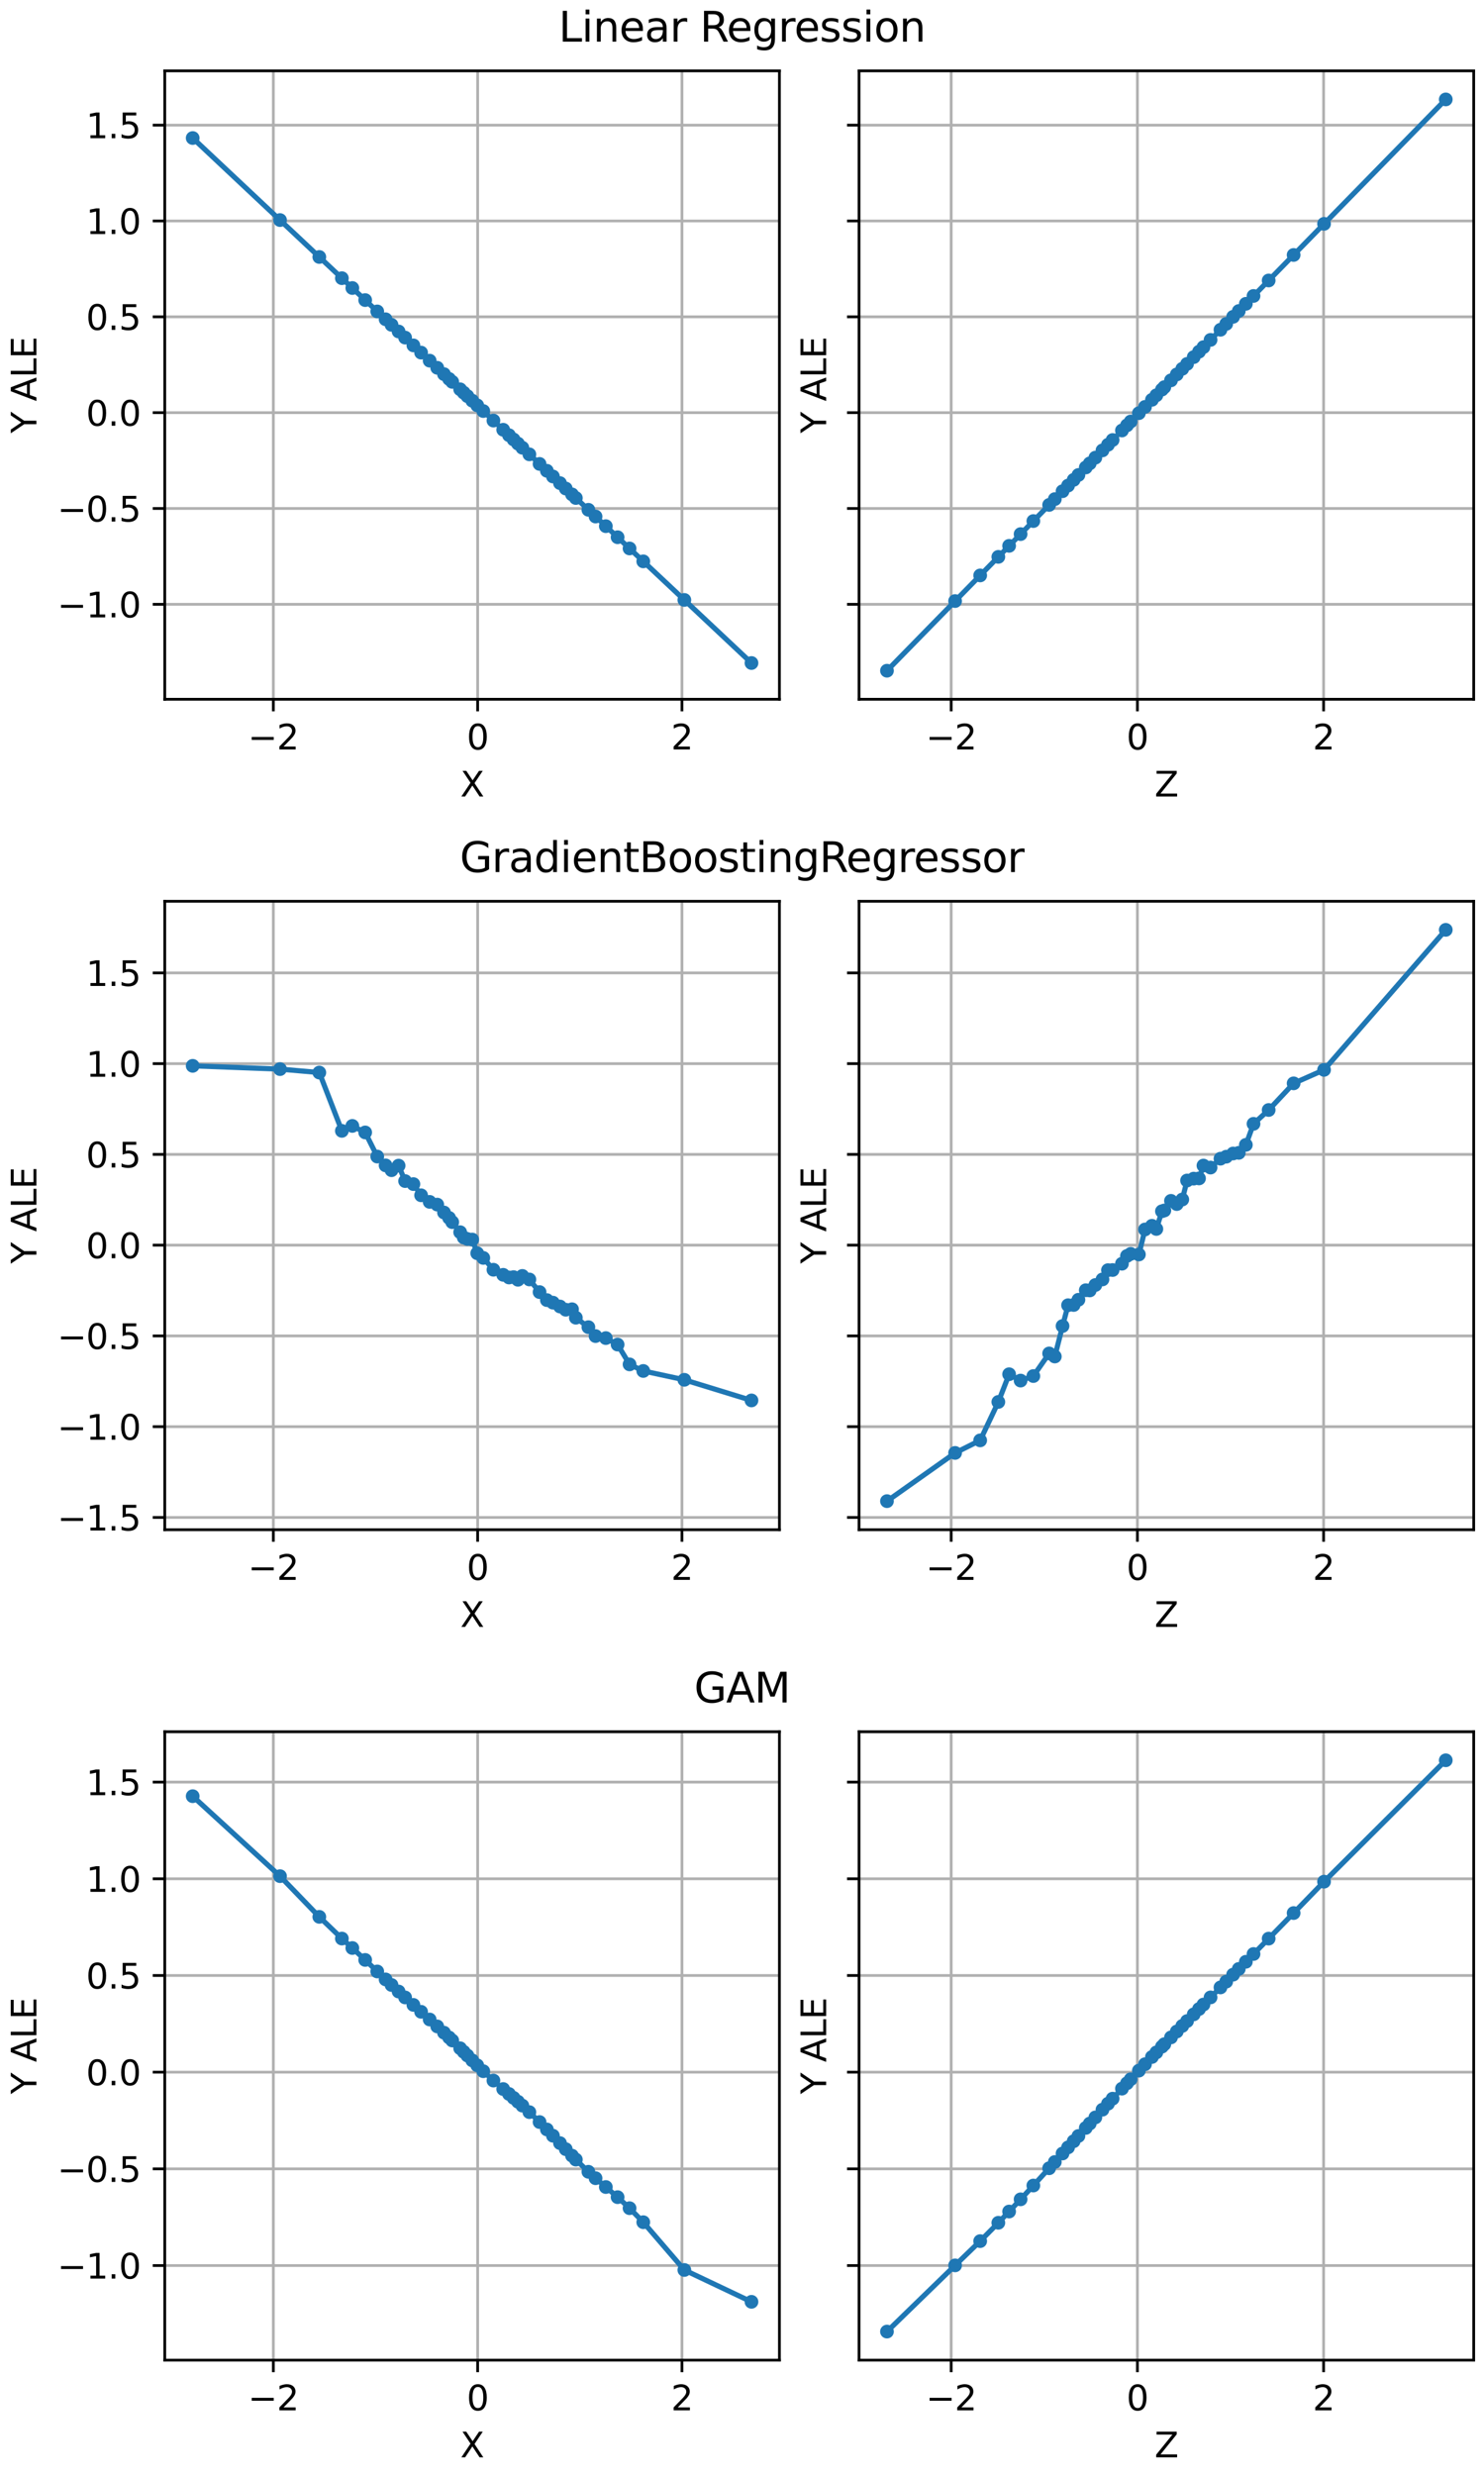 <?xml version="1.0" encoding="utf-8" standalone="no"?>
<!DOCTYPE svg PUBLIC "-//W3C//DTD SVG 1.1//EN"
  "http://www.w3.org/Graphics/SVG/1.1/DTD/svg11.dtd">
<svg xmlns:xlink="http://www.w3.org/1999/xlink" width="432pt" height="720pt" viewBox="0 0 432 720" xmlns="http://www.w3.org/2000/svg" version="1.1">
 <defs>
  <style type="text/css">*{stroke-linejoin: round; stroke-linecap: butt}</style>
 </defs>
 <g id="figure_1">
  <g id="patch_1">
   <path d="M 0 720 
L 432 720 
L 432 0 
L 0 0 
z
" style="fill: #ffffff"/>
  </g>
  <g id="subfigure_1">
   <g id="patch_2">
    <path d="M 0 236.8 
L 432 236.8 
L 432 0 
L 0 0 
z
" style="fill: #ffffff"/>
   </g>
   <g id="axes_1">
    <g id="patch_3">
     <path d="M 47.961 203.444 
L 226.891 203.444 
L 226.891 20.614 
L 47.961 20.614 
z
" style="fill: #ffffff"/>
    </g>
    <g id="matplotlib.axis_1">
     <g id="xtick_1">
      <g id="line2d_1">
       <path d="M 79.566 203.444 
L 79.566 20.614 
" clip-path="url(#pa87b004b75)" style="fill: none; stroke: #b0b0b0; stroke-width: 0.8; stroke-linecap: square"/>
      </g>
      <g id="line2d_2">
       <defs>
        <path id="m91caa9275e" d="M 0 0 
L 0 3.5 
" style="stroke: #000000; stroke-width: 0.8"/>
       </defs>
       <g>
        <use xlink:href="#m91caa9275e" x="79.566" y="203.444" style="stroke: #000000; stroke-width: 0.8"/>
       </g>
      </g>
      <g id="text_1">
       <!-- −2 -->
       <g transform="translate(72.195 218.042)scale(0.1 -0.1)">
        <defs>
         <path id="DejaVuSans-2212" d="M 678 2272 
L 4684 2272 
L 4684 1741 
L 678 1741 
L 678 2272 
z
" transform="scale(0.016)"/>
         <path id="DejaVuSans-32" d="M 1228 531 
L 3431 531 
L 3431 0 
L 469 0 
L 469 531 
Q 828 903 1448 1529 
Q 2069 2156 2228 2338 
Q 2531 2678 2651 2914 
Q 2772 3150 2772 3378 
Q 2772 3750 2511 3984 
Q 2250 4219 1831 4219 
Q 1534 4219 1204 4116 
Q 875 4013 500 3803 
L 500 4441 
Q 881 4594 1212 4672 
Q 1544 4750 1819 4750 
Q 2544 4750 2975 4387 
Q 3406 4025 3406 3419 
Q 3406 3131 3298 2873 
Q 3191 2616 2906 2266 
Q 2828 2175 2409 1742 
Q 1991 1309 1228 531 
z
" transform="scale(0.016)"/>
        </defs>
        <use xlink:href="#DejaVuSans-2212"/>
        <use xlink:href="#DejaVuSans-32" x="83.789"/>
       </g>
      </g>
     </g>
     <g id="xtick_2">
      <g id="line2d_3">
       <path d="M 139.044 203.444 
L 139.044 20.614 
" clip-path="url(#pa87b004b75)" style="fill: none; stroke: #b0b0b0; stroke-width: 0.8; stroke-linecap: square"/>
      </g>
      <g id="line2d_4">
       <g>
        <use xlink:href="#m91caa9275e" x="139.044" y="203.444" style="stroke: #000000; stroke-width: 0.8"/>
       </g>
      </g>
      <g id="text_2">
       <!-- 0 -->
       <g transform="translate(135.863 218.042)scale(0.1 -0.1)">
        <defs>
         <path id="DejaVuSans-30" d="M 2034 4250 
Q 1547 4250 1301 3770 
Q 1056 3291 1056 2328 
Q 1056 1369 1301 889 
Q 1547 409 2034 409 
Q 2525 409 2770 889 
Q 3016 1369 3016 2328 
Q 3016 3291 2770 3770 
Q 2525 4250 2034 4250 
z
M 2034 4750 
Q 2819 4750 3233 4129 
Q 3647 3509 3647 2328 
Q 3647 1150 3233 529 
Q 2819 -91 2034 -91 
Q 1250 -91 836 529 
Q 422 1150 422 2328 
Q 422 3509 836 4129 
Q 1250 4750 2034 4750 
z
" transform="scale(0.016)"/>
        </defs>
        <use xlink:href="#DejaVuSans-30"/>
       </g>
      </g>
     </g>
     <g id="xtick_3">
      <g id="line2d_5">
       <path d="M 198.523 203.444 
L 198.523 20.614 
" clip-path="url(#pa87b004b75)" style="fill: none; stroke: #b0b0b0; stroke-width: 0.8; stroke-linecap: square"/>
      </g>
      <g id="line2d_6">
       <g>
        <use xlink:href="#m91caa9275e" x="198.523" y="203.444" style="stroke: #000000; stroke-width: 0.8"/>
       </g>
      </g>
      <g id="text_3">
       <!-- 2 -->
       <g transform="translate(195.342 218.042)scale(0.1 -0.1)">
        <use xlink:href="#DejaVuSans-32"/>
       </g>
      </g>
     </g>
     <g id="text_4">
      <!-- X -->
      <g transform="translate(134.001 231.72)scale(0.1 -0.1)">
       <defs>
        <path id="DejaVuSans-58" d="M 403 4666 
L 1081 4666 
L 2241 2931 
L 3406 4666 
L 4084 4666 
L 2584 2425 
L 4184 0 
L 3506 0 
L 2194 1984 
L 872 0 
L 191 0 
L 1856 2491 
L 403 4666 
z
" transform="scale(0.016)"/>
       </defs>
       <use xlink:href="#DejaVuSans-58"/>
      </g>
     </g>
    </g>
    <g id="matplotlib.axis_2">
     <g id="ytick_1">
      <g id="line2d_7">
       <path d="M 47.961 175.818 
L 226.891 175.818 
" clip-path="url(#pa87b004b75)" style="fill: none; stroke: #b0b0b0; stroke-width: 0.8; stroke-linecap: square"/>
      </g>
      <g id="line2d_8">
       <defs>
        <path id="mf37c443d9e" d="M 0 0 
L -3.5 0 
" style="stroke: #000000; stroke-width: 0.8"/>
       </defs>
       <g>
        <use xlink:href="#mf37c443d9e" x="47.961" y="175.818" style="stroke: #000000; stroke-width: 0.8"/>
       </g>
      </g>
      <g id="text_5">
       <!-- −1.0 -->
       <g transform="translate(16.678 179.617)scale(0.1 -0.1)">
        <defs>
         <path id="DejaVuSans-31" d="M 794 531 
L 1825 531 
L 1825 4091 
L 703 3866 
L 703 4441 
L 1819 4666 
L 2450 4666 
L 2450 531 
L 3481 531 
L 3481 0 
L 794 0 
L 794 531 
z
" transform="scale(0.016)"/>
         <path id="DejaVuSans-2e" d="M 684 794 
L 1344 794 
L 1344 0 
L 684 0 
L 684 794 
z
" transform="scale(0.016)"/>
        </defs>
        <use xlink:href="#DejaVuSans-2212"/>
        <use xlink:href="#DejaVuSans-31" x="83.789"/>
        <use xlink:href="#DejaVuSans-2e" x="147.412"/>
        <use xlink:href="#DejaVuSans-30" x="179.199"/>
       </g>
      </g>
     </g>
     <g id="ytick_2">
      <g id="line2d_9">
       <path d="M 47.961 147.936 
L 226.891 147.936 
" clip-path="url(#pa87b004b75)" style="fill: none; stroke: #b0b0b0; stroke-width: 0.8; stroke-linecap: square"/>
      </g>
      <g id="line2d_10">
       <g>
        <use xlink:href="#mf37c443d9e" x="47.961" y="147.936" style="stroke: #000000; stroke-width: 0.8"/>
       </g>
      </g>
      <g id="text_6">
       <!-- −0.5 -->
       <g transform="translate(16.678 151.735)scale(0.1 -0.1)">
        <defs>
         <path id="DejaVuSans-35" d="M 691 4666 
L 3169 4666 
L 3169 4134 
L 1269 4134 
L 1269 2991 
Q 1406 3038 1543 3061 
Q 1681 3084 1819 3084 
Q 2600 3084 3056 2656 
Q 3513 2228 3513 1497 
Q 3513 744 3044 326 
Q 2575 -91 1722 -91 
Q 1428 -91 1123 -41 
Q 819 9 494 109 
L 494 744 
Q 775 591 1075 516 
Q 1375 441 1709 441 
Q 2250 441 2565 725 
Q 2881 1009 2881 1497 
Q 2881 1984 2565 2268 
Q 2250 2553 1709 2553 
Q 1456 2553 1204 2497 
Q 953 2441 691 2322 
L 691 4666 
z
" transform="scale(0.016)"/>
        </defs>
        <use xlink:href="#DejaVuSans-2212"/>
        <use xlink:href="#DejaVuSans-30" x="83.789"/>
        <use xlink:href="#DejaVuSans-2e" x="147.412"/>
        <use xlink:href="#DejaVuSans-35" x="179.199"/>
       </g>
      </g>
     </g>
     <g id="ytick_3">
      <g id="line2d_11">
       <path d="M 47.961 120.054 
L 226.891 120.054 
" clip-path="url(#pa87b004b75)" style="fill: none; stroke: #b0b0b0; stroke-width: 0.8; stroke-linecap: square"/>
      </g>
      <g id="line2d_12">
       <g>
        <use xlink:href="#mf37c443d9e" x="47.961" y="120.054" style="stroke: #000000; stroke-width: 0.8"/>
       </g>
      </g>
      <g id="text_7">
       <!-- 0.0 -->
       <g transform="translate(25.058 123.853)scale(0.1 -0.1)">
        <use xlink:href="#DejaVuSans-30"/>
        <use xlink:href="#DejaVuSans-2e" x="63.623"/>
        <use xlink:href="#DejaVuSans-30" x="95.41"/>
       </g>
      </g>
     </g>
     <g id="ytick_4">
      <g id="line2d_13">
       <path d="M 47.961 92.172 
L 226.891 92.172 
" clip-path="url(#pa87b004b75)" style="fill: none; stroke: #b0b0b0; stroke-width: 0.8; stroke-linecap: square"/>
      </g>
      <g id="line2d_14">
       <g>
        <use xlink:href="#mf37c443d9e" x="47.961" y="92.172" style="stroke: #000000; stroke-width: 0.8"/>
       </g>
      </g>
      <g id="text_8">
       <!-- 0.5 -->
       <g transform="translate(25.058 95.971)scale(0.1 -0.1)">
        <use xlink:href="#DejaVuSans-30"/>
        <use xlink:href="#DejaVuSans-2e" x="63.623"/>
        <use xlink:href="#DejaVuSans-35" x="95.41"/>
       </g>
      </g>
     </g>
     <g id="ytick_5">
      <g id="line2d_15">
       <path d="M 47.961 64.29 
L 226.891 64.29 
" clip-path="url(#pa87b004b75)" style="fill: none; stroke: #b0b0b0; stroke-width: 0.8; stroke-linecap: square"/>
      </g>
      <g id="line2d_16">
       <g>
        <use xlink:href="#mf37c443d9e" x="47.961" y="64.29" style="stroke: #000000; stroke-width: 0.8"/>
       </g>
      </g>
      <g id="text_9">
       <!-- 1.0 -->
       <g transform="translate(25.058 68.089)scale(0.1 -0.1)">
        <use xlink:href="#DejaVuSans-31"/>
        <use xlink:href="#DejaVuSans-2e" x="63.623"/>
        <use xlink:href="#DejaVuSans-30" x="95.41"/>
       </g>
      </g>
     </g>
     <g id="ytick_6">
      <g id="line2d_17">
       <path d="M 47.961 36.408 
L 226.891 36.408 
" clip-path="url(#pa87b004b75)" style="fill: none; stroke: #b0b0b0; stroke-width: 0.8; stroke-linecap: square"/>
      </g>
      <g id="line2d_18">
       <g>
        <use xlink:href="#mf37c443d9e" x="47.961" y="36.408" style="stroke: #000000; stroke-width: 0.8"/>
       </g>
      </g>
      <g id="text_10">
       <!-- 1.5 -->
       <g transform="translate(25.058 40.207)scale(0.1 -0.1)">
        <use xlink:href="#DejaVuSans-31"/>
        <use xlink:href="#DejaVuSans-2e" x="63.623"/>
        <use xlink:href="#DejaVuSans-35" x="95.41"/>
       </g>
      </g>
     </g>
     <g id="text_11">
      <!-- Y ALE -->
      <g transform="translate(10.599 126.038)rotate(-90)scale(0.1 -0.1)">
       <defs>
        <path id="DejaVuSans-59" d="M -13 4666 
L 666 4666 
L 1959 2747 
L 3244 4666 
L 3922 4666 
L 2272 2222 
L 2272 0 
L 1638 0 
L 1638 2222 
L -13 4666 
z
" transform="scale(0.016)"/>
        <path id="DejaVuSans-20" transform="scale(0.016)"/>
        <path id="DejaVuSans-41" d="M 2188 4044 
L 1331 1722 
L 3047 1722 
L 2188 4044 
z
M 1831 4666 
L 2547 4666 
L 4325 0 
L 3669 0 
L 3244 1197 
L 1141 1197 
L 716 0 
L 50 0 
L 1831 4666 
z
" transform="scale(0.016)"/>
        <path id="DejaVuSans-4c" d="M 628 4666 
L 1259 4666 
L 1259 531 
L 3531 531 
L 3531 0 
L 628 0 
L 628 4666 
z
" transform="scale(0.016)"/>
        <path id="DejaVuSans-45" d="M 628 4666 
L 3578 4666 
L 3578 4134 
L 1259 4134 
L 1259 2753 
L 3481 2753 
L 3481 2222 
L 1259 2222 
L 1259 531 
L 3634 531 
L 3634 0 
L 628 0 
L 628 4666 
z
" transform="scale(0.016)"/>
       </defs>
       <use xlink:href="#DejaVuSans-59"/>
       <use xlink:href="#DejaVuSans-20" x="61.084"/>
       <use xlink:href="#DejaVuSans-41" x="92.871"/>
       <use xlink:href="#DejaVuSans-4c" x="161.279"/>
       <use xlink:href="#DejaVuSans-45" x="216.992"/>
      </g>
     </g>
    </g>
    <g id="line2d_19">
     <path d="M 56.094 40.157 
L 81.516 64.027 
L 92.953 74.765 
L 99.521 80.933 
L 102.565 83.791 
L 106.308 87.305 
L 109.822 90.605 
L 112.25 92.885 
L 113.977 94.507 
L 116.036 96.44 
L 117.93 98.219 
L 120.343 100.484 
L 122.585 102.589 
L 125.075 104.927 
L 127.284 107.001 
L 129.252 108.85 
L 130.738 110.244 
L 131.649 111.1 
L 133.954 113.264 
L 135.002 114.248 
L 136.075 115.256 
L 137.48 116.575 
L 138.925 117.932 
L 140.686 119.586 
L 143.64 122.359 
L 146.488 125.033 
L 148.174 126.616 
L 149.501 127.862 
L 150.784 129.067 
L 152.06 130.265 
L 154.102 132.183 
L 157.072 134.972 
L 159.2 136.97 
L 160.968 138.629 
L 163.022 140.558 
L 164.701 142.135 
L 166.52 143.843 
L 167.633 144.887 
L 171.284 148.316 
L 173.368 150.273 
L 176.359 153.081 
L 179.785 156.298 
L 183.266 159.566 
L 187.26 163.317 
L 199.218 174.544 
L 218.758 192.892 
" clip-path="url(#pa87b004b75)" style="fill: none; stroke: #1f77b4; stroke-width: 1.5; stroke-linecap: square"/>
     <defs>
      <path id="m5756ff2a49" d="M 0 1.5 
C 0.398 1.5 0.779 1.342 1.061 1.061 
C 1.342 0.779 1.5 0.398 1.5 0 
C 1.5 -0.398 1.342 -0.779 1.061 -1.061 
C 0.779 -1.342 0.398 -1.5 0 -1.5 
C -0.398 -1.5 -0.779 -1.342 -1.061 -1.061 
C -1.342 -0.779 -1.5 -0.398 -1.5 0 
C -1.5 0.398 -1.342 0.779 -1.061 1.061 
C -0.779 1.342 -0.398 1.5 0 1.5 
z
" style="stroke: #1f77b4"/>
     </defs>
     <g clip-path="url(#pa87b004b75)">
      <use xlink:href="#m5756ff2a49" x="56.094" y="40.157" style="fill: #1f77b4; stroke: #1f77b4"/>
      <use xlink:href="#m5756ff2a49" x="81.516" y="64.027" style="fill: #1f77b4; stroke: #1f77b4"/>
      <use xlink:href="#m5756ff2a49" x="92.953" y="74.765" style="fill: #1f77b4; stroke: #1f77b4"/>
      <use xlink:href="#m5756ff2a49" x="99.521" y="80.933" style="fill: #1f77b4; stroke: #1f77b4"/>
      <use xlink:href="#m5756ff2a49" x="102.565" y="83.791" style="fill: #1f77b4; stroke: #1f77b4"/>
      <use xlink:href="#m5756ff2a49" x="106.308" y="87.305" style="fill: #1f77b4; stroke: #1f77b4"/>
      <use xlink:href="#m5756ff2a49" x="109.822" y="90.605" style="fill: #1f77b4; stroke: #1f77b4"/>
      <use xlink:href="#m5756ff2a49" x="112.25" y="92.885" style="fill: #1f77b4; stroke: #1f77b4"/>
      <use xlink:href="#m5756ff2a49" x="113.977" y="94.507" style="fill: #1f77b4; stroke: #1f77b4"/>
      <use xlink:href="#m5756ff2a49" x="116.036" y="96.44" style="fill: #1f77b4; stroke: #1f77b4"/>
      <use xlink:href="#m5756ff2a49" x="117.93" y="98.219" style="fill: #1f77b4; stroke: #1f77b4"/>
      <use xlink:href="#m5756ff2a49" x="120.343" y="100.484" style="fill: #1f77b4; stroke: #1f77b4"/>
      <use xlink:href="#m5756ff2a49" x="122.585" y="102.589" style="fill: #1f77b4; stroke: #1f77b4"/>
      <use xlink:href="#m5756ff2a49" x="125.075" y="104.927" style="fill: #1f77b4; stroke: #1f77b4"/>
      <use xlink:href="#m5756ff2a49" x="127.284" y="107.001" style="fill: #1f77b4; stroke: #1f77b4"/>
      <use xlink:href="#m5756ff2a49" x="129.252" y="108.85" style="fill: #1f77b4; stroke: #1f77b4"/>
      <use xlink:href="#m5756ff2a49" x="130.738" y="110.244" style="fill: #1f77b4; stroke: #1f77b4"/>
      <use xlink:href="#m5756ff2a49" x="131.649" y="111.1" style="fill: #1f77b4; stroke: #1f77b4"/>
      <use xlink:href="#m5756ff2a49" x="133.954" y="113.264" style="fill: #1f77b4; stroke: #1f77b4"/>
      <use xlink:href="#m5756ff2a49" x="135.002" y="114.248" style="fill: #1f77b4; stroke: #1f77b4"/>
      <use xlink:href="#m5756ff2a49" x="136.075" y="115.256" style="fill: #1f77b4; stroke: #1f77b4"/>
      <use xlink:href="#m5756ff2a49" x="137.48" y="116.575" style="fill: #1f77b4; stroke: #1f77b4"/>
      <use xlink:href="#m5756ff2a49" x="138.925" y="117.932" style="fill: #1f77b4; stroke: #1f77b4"/>
      <use xlink:href="#m5756ff2a49" x="140.686" y="119.586" style="fill: #1f77b4; stroke: #1f77b4"/>
      <use xlink:href="#m5756ff2a49" x="143.64" y="122.359" style="fill: #1f77b4; stroke: #1f77b4"/>
      <use xlink:href="#m5756ff2a49" x="146.488" y="125.033" style="fill: #1f77b4; stroke: #1f77b4"/>
      <use xlink:href="#m5756ff2a49" x="148.174" y="126.616" style="fill: #1f77b4; stroke: #1f77b4"/>
      <use xlink:href="#m5756ff2a49" x="149.501" y="127.862" style="fill: #1f77b4; stroke: #1f77b4"/>
      <use xlink:href="#m5756ff2a49" x="150.784" y="129.067" style="fill: #1f77b4; stroke: #1f77b4"/>
      <use xlink:href="#m5756ff2a49" x="152.06" y="130.265" style="fill: #1f77b4; stroke: #1f77b4"/>
      <use xlink:href="#m5756ff2a49" x="154.102" y="132.183" style="fill: #1f77b4; stroke: #1f77b4"/>
      <use xlink:href="#m5756ff2a49" x="157.072" y="134.972" style="fill: #1f77b4; stroke: #1f77b4"/>
      <use xlink:href="#m5756ff2a49" x="159.2" y="136.97" style="fill: #1f77b4; stroke: #1f77b4"/>
      <use xlink:href="#m5756ff2a49" x="160.968" y="138.629" style="fill: #1f77b4; stroke: #1f77b4"/>
      <use xlink:href="#m5756ff2a49" x="163.022" y="140.558" style="fill: #1f77b4; stroke: #1f77b4"/>
      <use xlink:href="#m5756ff2a49" x="164.701" y="142.135" style="fill: #1f77b4; stroke: #1f77b4"/>
      <use xlink:href="#m5756ff2a49" x="166.52" y="143.843" style="fill: #1f77b4; stroke: #1f77b4"/>
      <use xlink:href="#m5756ff2a49" x="167.633" y="144.887" style="fill: #1f77b4; stroke: #1f77b4"/>
      <use xlink:href="#m5756ff2a49" x="171.284" y="148.316" style="fill: #1f77b4; stroke: #1f77b4"/>
      <use xlink:href="#m5756ff2a49" x="173.368" y="150.273" style="fill: #1f77b4; stroke: #1f77b4"/>
      <use xlink:href="#m5756ff2a49" x="176.359" y="153.081" style="fill: #1f77b4; stroke: #1f77b4"/>
      <use xlink:href="#m5756ff2a49" x="179.785" y="156.298" style="fill: #1f77b4; stroke: #1f77b4"/>
      <use xlink:href="#m5756ff2a49" x="183.266" y="159.566" style="fill: #1f77b4; stroke: #1f77b4"/>
      <use xlink:href="#m5756ff2a49" x="187.26" y="163.317" style="fill: #1f77b4; stroke: #1f77b4"/>
      <use xlink:href="#m5756ff2a49" x="199.218" y="174.544" style="fill: #1f77b4; stroke: #1f77b4"/>
      <use xlink:href="#m5756ff2a49" x="218.758" y="192.892" style="fill: #1f77b4; stroke: #1f77b4"/>
     </g>
    </g>
    <g id="patch_4">
     <path d="M 47.961 203.444 
L 47.961 20.614 
" style="fill: none; stroke: #000000; stroke-width: 0.8; stroke-linejoin: miter; stroke-linecap: square"/>
    </g>
    <g id="patch_5">
     <path d="M 226.891 203.444 
L 226.891 20.614 
" style="fill: none; stroke: #000000; stroke-width: 0.8; stroke-linejoin: miter; stroke-linecap: square"/>
    </g>
    <g id="patch_6">
     <path d="M 47.961 203.444 
L 226.891 203.444 
" style="fill: none; stroke: #000000; stroke-width: 0.8; stroke-linejoin: miter; stroke-linecap: square"/>
    </g>
    <g id="patch_7">
     <path d="M 47.961 20.614 
L 226.891 20.614 
" style="fill: none; stroke: #000000; stroke-width: 0.8; stroke-linejoin: miter; stroke-linecap: square"/>
    </g>
   </g>
   <g id="axes_2">
    <g id="patch_8">
     <path d="M 250.07 203.444 
L 429 203.444 
L 429 20.614 
L 250.07 20.614 
z
" style="fill: #ffffff"/>
    </g>
    <g id="matplotlib.axis_3">
     <g id="xtick_4">
      <g id="line2d_20">
       <path d="M 276.896 203.444 
L 276.896 20.614 
" clip-path="url(#p9230da4537)" style="fill: none; stroke: #b0b0b0; stroke-width: 0.8; stroke-linecap: square"/>
      </g>
      <g id="line2d_21">
       <g>
        <use xlink:href="#m91caa9275e" x="276.896" y="203.444" style="stroke: #000000; stroke-width: 0.8"/>
       </g>
      </g>
      <g id="text_12">
       <!-- −2 -->
       <g transform="translate(269.525 218.042)scale(0.1 -0.1)">
        <use xlink:href="#DejaVuSans-2212"/>
        <use xlink:href="#DejaVuSans-32" x="83.789"/>
       </g>
      </g>
     </g>
     <g id="xtick_5">
      <g id="line2d_22">
       <path d="M 331.103 203.444 
L 331.103 20.614 
" clip-path="url(#p9230da4537)" style="fill: none; stroke: #b0b0b0; stroke-width: 0.8; stroke-linecap: square"/>
      </g>
      <g id="line2d_23">
       <g>
        <use xlink:href="#m91caa9275e" x="331.103" y="203.444" style="stroke: #000000; stroke-width: 0.8"/>
       </g>
      </g>
      <g id="text_13">
       <!-- 0 -->
       <g transform="translate(327.922 218.042)scale(0.1 -0.1)">
        <use xlink:href="#DejaVuSans-30"/>
       </g>
      </g>
     </g>
     <g id="xtick_6">
      <g id="line2d_24">
       <path d="M 385.31 203.444 
L 385.31 20.614 
" clip-path="url(#p9230da4537)" style="fill: none; stroke: #b0b0b0; stroke-width: 0.8; stroke-linecap: square"/>
      </g>
      <g id="line2d_25">
       <g>
        <use xlink:href="#m91caa9275e" x="385.31" y="203.444" style="stroke: #000000; stroke-width: 0.8"/>
       </g>
      </g>
      <g id="text_14">
       <!-- 2 -->
       <g transform="translate(382.129 218.042)scale(0.1 -0.1)">
        <use xlink:href="#DejaVuSans-32"/>
       </g>
      </g>
     </g>
     <g id="text_15">
      <!-- Z -->
      <g transform="translate(336.11 231.72)scale(0.1 -0.1)">
       <defs>
        <path id="DejaVuSans-5a" d="M 359 4666 
L 4025 4666 
L 4025 4184 
L 1075 531 
L 4097 531 
L 4097 0 
L 288 0 
L 288 481 
L 3238 4134 
L 359 4134 
L 359 4666 
z
" transform="scale(0.016)"/>
       </defs>
       <use xlink:href="#DejaVuSans-5a"/>
      </g>
     </g>
    </g>
    <g id="matplotlib.axis_4">
     <g id="ytick_7">
      <g id="line2d_26">
       <path d="M 250.07 175.818 
L 429 175.818 
" clip-path="url(#p9230da4537)" style="fill: none; stroke: #b0b0b0; stroke-width: 0.8; stroke-linecap: square"/>
      </g>
      <g id="line2d_27">
       <g>
        <use xlink:href="#mf37c443d9e" x="250.07" y="175.818" style="stroke: #000000; stroke-width: 0.8"/>
       </g>
      </g>
     </g>
     <g id="ytick_8">
      <g id="line2d_28">
       <path d="M 250.07 147.936 
L 429 147.936 
" clip-path="url(#p9230da4537)" style="fill: none; stroke: #b0b0b0; stroke-width: 0.8; stroke-linecap: square"/>
      </g>
      <g id="line2d_29">
       <g>
        <use xlink:href="#mf37c443d9e" x="250.07" y="147.936" style="stroke: #000000; stroke-width: 0.8"/>
       </g>
      </g>
     </g>
     <g id="ytick_9">
      <g id="line2d_30">
       <path d="M 250.07 120.054 
L 429 120.054 
" clip-path="url(#p9230da4537)" style="fill: none; stroke: #b0b0b0; stroke-width: 0.8; stroke-linecap: square"/>
      </g>
      <g id="line2d_31">
       <g>
        <use xlink:href="#mf37c443d9e" x="250.07" y="120.054" style="stroke: #000000; stroke-width: 0.8"/>
       </g>
      </g>
     </g>
     <g id="ytick_10">
      <g id="line2d_32">
       <path d="M 250.07 92.172 
L 429 92.172 
" clip-path="url(#p9230da4537)" style="fill: none; stroke: #b0b0b0; stroke-width: 0.8; stroke-linecap: square"/>
      </g>
      <g id="line2d_33">
       <g>
        <use xlink:href="#mf37c443d9e" x="250.07" y="92.172" style="stroke: #000000; stroke-width: 0.8"/>
       </g>
      </g>
     </g>
     <g id="ytick_11">
      <g id="line2d_34">
       <path d="M 250.07 64.29 
L 429 64.29 
" clip-path="url(#p9230da4537)" style="fill: none; stroke: #b0b0b0; stroke-width: 0.8; stroke-linecap: square"/>
      </g>
      <g id="line2d_35">
       <g>
        <use xlink:href="#mf37c443d9e" x="250.07" y="64.29" style="stroke: #000000; stroke-width: 0.8"/>
       </g>
      </g>
     </g>
     <g id="ytick_12">
      <g id="line2d_36">
       <path d="M 250.07 36.408 
L 429 36.408 
" clip-path="url(#p9230da4537)" style="fill: none; stroke: #b0b0b0; stroke-width: 0.8; stroke-linecap: square"/>
      </g>
      <g id="line2d_37">
       <g>
        <use xlink:href="#mf37c443d9e" x="250.07" y="36.408" style="stroke: #000000; stroke-width: 0.8"/>
       </g>
      </g>
     </g>
     <g id="text_16">
      <!-- Y ALE -->
      <g transform="translate(240.49 126.038)rotate(-90)scale(0.1 -0.1)">
       <use xlink:href="#DejaVuSans-59"/>
       <use xlink:href="#DejaVuSans-20" x="61.084"/>
       <use xlink:href="#DejaVuSans-41" x="92.871"/>
       <use xlink:href="#DejaVuSans-4c" x="161.279"/>
       <use xlink:href="#DejaVuSans-45" x="216.992"/>
      </g>
     </g>
    </g>
    <g id="line2d_38">
     <path d="M 258.203 195.133 
L 278.037 174.867 
L 285.333 167.412 
L 290.619 162.011 
L 293.758 158.803 
L 297.099 155.39 
L 300.815 151.592 
L 305.41 146.898 
L 307.062 145.21 
L 309.312 142.91 
L 310.92 141.268 
L 312.544 139.608 
L 313.936 138.185 
L 316.071 136.004 
L 317.233 134.816 
L 318.862 133.152 
L 320.933 131.036 
L 322.54 129.394 
L 323.887 128.017 
L 326.604 125.242 
L 328.07 123.743 
L 329.157 122.632 
L 331.537 120.201 
L 333.314 118.385 
L 335.336 116.319 
L 336.621 115.006 
L 338.249 113.343 
L 338.949 112.628 
L 340.879 110.656 
L 342.564 108.934 
L 344.167 107.296 
L 345.559 105.873 
L 347.494 103.896 
L 349.037 102.32 
L 350.33 100.998 
L 352.395 98.888 
L 355.284 95.937 
L 356.957 94.227 
L 358.965 92.175 
L 360.617 90.487 
L 362.673 88.386 
L 364.907 86.104 
L 369.315 81.6 
L 376.58 74.176 
L 385.438 65.125 
L 420.867 28.925 
" clip-path="url(#p9230da4537)" style="fill: none; stroke: #1f77b4; stroke-width: 1.5; stroke-linecap: square"/>
     <g clip-path="url(#p9230da4537)">
      <use xlink:href="#m5756ff2a49" x="258.203" y="195.133" style="fill: #1f77b4; stroke: #1f77b4"/>
      <use xlink:href="#m5756ff2a49" x="278.037" y="174.867" style="fill: #1f77b4; stroke: #1f77b4"/>
      <use xlink:href="#m5756ff2a49" x="285.333" y="167.412" style="fill: #1f77b4; stroke: #1f77b4"/>
      <use xlink:href="#m5756ff2a49" x="290.619" y="162.011" style="fill: #1f77b4; stroke: #1f77b4"/>
      <use xlink:href="#m5756ff2a49" x="293.758" y="158.803" style="fill: #1f77b4; stroke: #1f77b4"/>
      <use xlink:href="#m5756ff2a49" x="297.099" y="155.39" style="fill: #1f77b4; stroke: #1f77b4"/>
      <use xlink:href="#m5756ff2a49" x="300.815" y="151.592" style="fill: #1f77b4; stroke: #1f77b4"/>
      <use xlink:href="#m5756ff2a49" x="305.41" y="146.898" style="fill: #1f77b4; stroke: #1f77b4"/>
      <use xlink:href="#m5756ff2a49" x="307.062" y="145.21" style="fill: #1f77b4; stroke: #1f77b4"/>
      <use xlink:href="#m5756ff2a49" x="309.312" y="142.91" style="fill: #1f77b4; stroke: #1f77b4"/>
      <use xlink:href="#m5756ff2a49" x="310.92" y="141.268" style="fill: #1f77b4; stroke: #1f77b4"/>
      <use xlink:href="#m5756ff2a49" x="312.544" y="139.608" style="fill: #1f77b4; stroke: #1f77b4"/>
      <use xlink:href="#m5756ff2a49" x="313.936" y="138.185" style="fill: #1f77b4; stroke: #1f77b4"/>
      <use xlink:href="#m5756ff2a49" x="316.071" y="136.004" style="fill: #1f77b4; stroke: #1f77b4"/>
      <use xlink:href="#m5756ff2a49" x="317.233" y="134.816" style="fill: #1f77b4; stroke: #1f77b4"/>
      <use xlink:href="#m5756ff2a49" x="318.862" y="133.152" style="fill: #1f77b4; stroke: #1f77b4"/>
      <use xlink:href="#m5756ff2a49" x="320.933" y="131.036" style="fill: #1f77b4; stroke: #1f77b4"/>
      <use xlink:href="#m5756ff2a49" x="322.54" y="129.394" style="fill: #1f77b4; stroke: #1f77b4"/>
      <use xlink:href="#m5756ff2a49" x="323.887" y="128.017" style="fill: #1f77b4; stroke: #1f77b4"/>
      <use xlink:href="#m5756ff2a49" x="326.604" y="125.242" style="fill: #1f77b4; stroke: #1f77b4"/>
      <use xlink:href="#m5756ff2a49" x="328.07" y="123.743" style="fill: #1f77b4; stroke: #1f77b4"/>
      <use xlink:href="#m5756ff2a49" x="329.157" y="122.632" style="fill: #1f77b4; stroke: #1f77b4"/>
      <use xlink:href="#m5756ff2a49" x="331.537" y="120.201" style="fill: #1f77b4; stroke: #1f77b4"/>
      <use xlink:href="#m5756ff2a49" x="333.314" y="118.385" style="fill: #1f77b4; stroke: #1f77b4"/>
      <use xlink:href="#m5756ff2a49" x="335.336" y="116.319" style="fill: #1f77b4; stroke: #1f77b4"/>
      <use xlink:href="#m5756ff2a49" x="336.621" y="115.006" style="fill: #1f77b4; stroke: #1f77b4"/>
      <use xlink:href="#m5756ff2a49" x="338.249" y="113.343" style="fill: #1f77b4; stroke: #1f77b4"/>
      <use xlink:href="#m5756ff2a49" x="338.949" y="112.628" style="fill: #1f77b4; stroke: #1f77b4"/>
      <use xlink:href="#m5756ff2a49" x="340.879" y="110.656" style="fill: #1f77b4; stroke: #1f77b4"/>
      <use xlink:href="#m5756ff2a49" x="342.564" y="108.934" style="fill: #1f77b4; stroke: #1f77b4"/>
      <use xlink:href="#m5756ff2a49" x="344.167" y="107.296" style="fill: #1f77b4; stroke: #1f77b4"/>
      <use xlink:href="#m5756ff2a49" x="345.559" y="105.873" style="fill: #1f77b4; stroke: #1f77b4"/>
      <use xlink:href="#m5756ff2a49" x="347.494" y="103.896" style="fill: #1f77b4; stroke: #1f77b4"/>
      <use xlink:href="#m5756ff2a49" x="349.037" y="102.32" style="fill: #1f77b4; stroke: #1f77b4"/>
      <use xlink:href="#m5756ff2a49" x="350.33" y="100.998" style="fill: #1f77b4; stroke: #1f77b4"/>
      <use xlink:href="#m5756ff2a49" x="352.395" y="98.888" style="fill: #1f77b4; stroke: #1f77b4"/>
      <use xlink:href="#m5756ff2a49" x="355.284" y="95.937" style="fill: #1f77b4; stroke: #1f77b4"/>
      <use xlink:href="#m5756ff2a49" x="356.957" y="94.227" style="fill: #1f77b4; stroke: #1f77b4"/>
      <use xlink:href="#m5756ff2a49" x="358.965" y="92.175" style="fill: #1f77b4; stroke: #1f77b4"/>
      <use xlink:href="#m5756ff2a49" x="360.617" y="90.487" style="fill: #1f77b4; stroke: #1f77b4"/>
      <use xlink:href="#m5756ff2a49" x="362.673" y="88.386" style="fill: #1f77b4; stroke: #1f77b4"/>
      <use xlink:href="#m5756ff2a49" x="364.907" y="86.104" style="fill: #1f77b4; stroke: #1f77b4"/>
      <use xlink:href="#m5756ff2a49" x="369.315" y="81.6" style="fill: #1f77b4; stroke: #1f77b4"/>
      <use xlink:href="#m5756ff2a49" x="376.58" y="74.176" style="fill: #1f77b4; stroke: #1f77b4"/>
      <use xlink:href="#m5756ff2a49" x="385.438" y="65.125" style="fill: #1f77b4; stroke: #1f77b4"/>
      <use xlink:href="#m5756ff2a49" x="420.867" y="28.925" style="fill: #1f77b4; stroke: #1f77b4"/>
     </g>
    </g>
    <g id="patch_9">
     <path d="M 250.07 203.444 
L 250.07 20.614 
" style="fill: none; stroke: #000000; stroke-width: 0.8; stroke-linejoin: miter; stroke-linecap: square"/>
    </g>
    <g id="patch_10">
     <path d="M 429 203.444 
L 429 20.614 
" style="fill: none; stroke: #000000; stroke-width: 0.8; stroke-linejoin: miter; stroke-linecap: square"/>
    </g>
    <g id="patch_11">
     <path d="M 250.07 203.444 
L 429 203.444 
" style="fill: none; stroke: #000000; stroke-width: 0.8; stroke-linejoin: miter; stroke-linecap: square"/>
    </g>
    <g id="patch_12">
     <path d="M 250.07 20.614 
L 429 20.614 
" style="fill: none; stroke: #000000; stroke-width: 0.8; stroke-linejoin: miter; stroke-linecap: square"/>
    </g>
   </g>
   <g id="text_17">
    <!-- Linear Regression -->
    <g transform="translate(162.63 12.118)scale(0.12 -0.12)">
     <defs>
      <path id="DejaVuSans-69" d="M 603 3500 
L 1178 3500 
L 1178 0 
L 603 0 
L 603 3500 
z
M 603 4863 
L 1178 4863 
L 1178 4134 
L 603 4134 
L 603 4863 
z
" transform="scale(0.016)"/>
      <path id="DejaVuSans-6e" d="M 3513 2113 
L 3513 0 
L 2938 0 
L 2938 2094 
Q 2938 2591 2744 2837 
Q 2550 3084 2163 3084 
Q 1697 3084 1428 2787 
Q 1159 2491 1159 1978 
L 1159 0 
L 581 0 
L 581 3500 
L 1159 3500 
L 1159 2956 
Q 1366 3272 1645 3428 
Q 1925 3584 2291 3584 
Q 2894 3584 3203 3211 
Q 3513 2838 3513 2113 
z
" transform="scale(0.016)"/>
      <path id="DejaVuSans-65" d="M 3597 1894 
L 3597 1613 
L 953 1613 
Q 991 1019 1311 708 
Q 1631 397 2203 397 
Q 2534 397 2845 478 
Q 3156 559 3463 722 
L 3463 178 
Q 3153 47 2828 -22 
Q 2503 -91 2169 -91 
Q 1331 -91 842 396 
Q 353 884 353 1716 
Q 353 2575 817 3079 
Q 1281 3584 2069 3584 
Q 2775 3584 3186 3129 
Q 3597 2675 3597 1894 
z
M 3022 2063 
Q 3016 2534 2758 2815 
Q 2500 3097 2075 3097 
Q 1594 3097 1305 2825 
Q 1016 2553 972 2059 
L 3022 2063 
z
" transform="scale(0.016)"/>
      <path id="DejaVuSans-61" d="M 2194 1759 
Q 1497 1759 1228 1600 
Q 959 1441 959 1056 
Q 959 750 1161 570 
Q 1363 391 1709 391 
Q 2188 391 2477 730 
Q 2766 1069 2766 1631 
L 2766 1759 
L 2194 1759 
z
M 3341 1997 
L 3341 0 
L 2766 0 
L 2766 531 
Q 2569 213 2275 61 
Q 1981 -91 1556 -91 
Q 1019 -91 701 211 
Q 384 513 384 1019 
Q 384 1609 779 1909 
Q 1175 2209 1959 2209 
L 2766 2209 
L 2766 2266 
Q 2766 2663 2505 2880 
Q 2244 3097 1772 3097 
Q 1472 3097 1187 3025 
Q 903 2953 641 2809 
L 641 3341 
Q 956 3463 1253 3523 
Q 1550 3584 1831 3584 
Q 2591 3584 2966 3190 
Q 3341 2797 3341 1997 
z
" transform="scale(0.016)"/>
      <path id="DejaVuSans-72" d="M 2631 2963 
Q 2534 3019 2420 3045 
Q 2306 3072 2169 3072 
Q 1681 3072 1420 2755 
Q 1159 2438 1159 1844 
L 1159 0 
L 581 0 
L 581 3500 
L 1159 3500 
L 1159 2956 
Q 1341 3275 1631 3429 
Q 1922 3584 2338 3584 
Q 2397 3584 2469 3576 
Q 2541 3569 2628 3553 
L 2631 2963 
z
" transform="scale(0.016)"/>
      <path id="DejaVuSans-52" d="M 2841 2188 
Q 3044 2119 3236 1894 
Q 3428 1669 3622 1275 
L 4263 0 
L 3584 0 
L 2988 1197 
Q 2756 1666 2539 1819 
Q 2322 1972 1947 1972 
L 1259 1972 
L 1259 0 
L 628 0 
L 628 4666 
L 2053 4666 
Q 2853 4666 3247 4331 
Q 3641 3997 3641 3322 
Q 3641 2881 3436 2590 
Q 3231 2300 2841 2188 
z
M 1259 4147 
L 1259 2491 
L 2053 2491 
Q 2509 2491 2742 2702 
Q 2975 2913 2975 3322 
Q 2975 3731 2742 3939 
Q 2509 4147 2053 4147 
L 1259 4147 
z
" transform="scale(0.016)"/>
      <path id="DejaVuSans-67" d="M 2906 1791 
Q 2906 2416 2648 2759 
Q 2391 3103 1925 3103 
Q 1463 3103 1205 2759 
Q 947 2416 947 1791 
Q 947 1169 1205 825 
Q 1463 481 1925 481 
Q 2391 481 2648 825 
Q 2906 1169 2906 1791 
z
M 3481 434 
Q 3481 -459 3084 -895 
Q 2688 -1331 1869 -1331 
Q 1566 -1331 1297 -1286 
Q 1028 -1241 775 -1147 
L 775 -588 
Q 1028 -725 1275 -790 
Q 1522 -856 1778 -856 
Q 2344 -856 2625 -561 
Q 2906 -266 2906 331 
L 2906 616 
Q 2728 306 2450 153 
Q 2172 0 1784 0 
Q 1141 0 747 490 
Q 353 981 353 1791 
Q 353 2603 747 3093 
Q 1141 3584 1784 3584 
Q 2172 3584 2450 3431 
Q 2728 3278 2906 2969 
L 2906 3500 
L 3481 3500 
L 3481 434 
z
" transform="scale(0.016)"/>
      <path id="DejaVuSans-73" d="M 2834 3397 
L 2834 2853 
Q 2591 2978 2328 3040 
Q 2066 3103 1784 3103 
Q 1356 3103 1142 2972 
Q 928 2841 928 2578 
Q 928 2378 1081 2264 
Q 1234 2150 1697 2047 
L 1894 2003 
Q 2506 1872 2764 1633 
Q 3022 1394 3022 966 
Q 3022 478 2636 193 
Q 2250 -91 1575 -91 
Q 1294 -91 989 -36 
Q 684 19 347 128 
L 347 722 
Q 666 556 975 473 
Q 1284 391 1588 391 
Q 1994 391 2212 530 
Q 2431 669 2431 922 
Q 2431 1156 2273 1281 
Q 2116 1406 1581 1522 
L 1381 1569 
Q 847 1681 609 1914 
Q 372 2147 372 2553 
Q 372 3047 722 3315 
Q 1072 3584 1716 3584 
Q 2034 3584 2315 3537 
Q 2597 3491 2834 3397 
z
" transform="scale(0.016)"/>
      <path id="DejaVuSans-6f" d="M 1959 3097 
Q 1497 3097 1228 2736 
Q 959 2375 959 1747 
Q 959 1119 1226 758 
Q 1494 397 1959 397 
Q 2419 397 2687 759 
Q 2956 1122 2956 1747 
Q 2956 2369 2687 2733 
Q 2419 3097 1959 3097 
z
M 1959 3584 
Q 2709 3584 3137 3096 
Q 3566 2609 3566 1747 
Q 3566 888 3137 398 
Q 2709 -91 1959 -91 
Q 1206 -91 779 398 
Q 353 888 353 1747 
Q 353 2609 779 3096 
Q 1206 3584 1959 3584 
z
" transform="scale(0.016)"/>
     </defs>
     <use xlink:href="#DejaVuSans-4c"/>
     <use xlink:href="#DejaVuSans-69" x="55.713"/>
     <use xlink:href="#DejaVuSans-6e" x="83.496"/>
     <use xlink:href="#DejaVuSans-65" x="146.875"/>
     <use xlink:href="#DejaVuSans-61" x="208.398"/>
     <use xlink:href="#DejaVuSans-72" x="269.678"/>
     <use xlink:href="#DejaVuSans-20" x="310.791"/>
     <use xlink:href="#DejaVuSans-52" x="342.578"/>
     <use xlink:href="#DejaVuSans-65" x="407.561"/>
     <use xlink:href="#DejaVuSans-67" x="469.084"/>
     <use xlink:href="#DejaVuSans-72" x="532.561"/>
     <use xlink:href="#DejaVuSans-65" x="571.424"/>
     <use xlink:href="#DejaVuSans-73" x="632.947"/>
     <use xlink:href="#DejaVuSans-73" x="685.047"/>
     <use xlink:href="#DejaVuSans-69" x="737.146"/>
     <use xlink:href="#DejaVuSans-6f" x="764.93"/>
     <use xlink:href="#DejaVuSans-6e" x="826.111"/>
    </g>
   </g>
  </g>
  <g id="subfigure_2">
   <g id="patch_13">
    <path d="M 0 478.4 
L 432 478.4 
L 432 241.6 
L 0 241.6 
z
" style="fill: #ffffff"/>
   </g>
   <g id="axes_3">
    <g id="patch_14">
     <path d="M 47.961 445.044 
L 226.891 445.044 
L 226.891 262.214 
L 47.961 262.214 
z
" style="fill: #ffffff"/>
    </g>
    <g id="matplotlib.axis_5">
     <g id="xtick_7">
      <g id="line2d_39">
       <path d="M 79.566 445.044 
L 79.566 262.214 
" clip-path="url(#p1010d5551b)" style="fill: none; stroke: #b0b0b0; stroke-width: 0.8; stroke-linecap: square"/>
      </g>
      <g id="line2d_40">
       <g>
        <use xlink:href="#m91caa9275e" x="79.566" y="445.044" style="stroke: #000000; stroke-width: 0.8"/>
       </g>
      </g>
      <g id="text_18">
       <!-- −2 -->
       <g transform="translate(72.195 459.642)scale(0.1 -0.1)">
        <use xlink:href="#DejaVuSans-2212"/>
        <use xlink:href="#DejaVuSans-32" x="83.789"/>
       </g>
      </g>
     </g>
     <g id="xtick_8">
      <g id="line2d_41">
       <path d="M 139.044 445.044 
L 139.044 262.214 
" clip-path="url(#p1010d5551b)" style="fill: none; stroke: #b0b0b0; stroke-width: 0.8; stroke-linecap: square"/>
      </g>
      <g id="line2d_42">
       <g>
        <use xlink:href="#m91caa9275e" x="139.044" y="445.044" style="stroke: #000000; stroke-width: 0.8"/>
       </g>
      </g>
      <g id="text_19">
       <!-- 0 -->
       <g transform="translate(135.863 459.642)scale(0.1 -0.1)">
        <use xlink:href="#DejaVuSans-30"/>
       </g>
      </g>
     </g>
     <g id="xtick_9">
      <g id="line2d_43">
       <path d="M 198.523 445.044 
L 198.523 262.214 
" clip-path="url(#p1010d5551b)" style="fill: none; stroke: #b0b0b0; stroke-width: 0.8; stroke-linecap: square"/>
      </g>
      <g id="line2d_44">
       <g>
        <use xlink:href="#m91caa9275e" x="198.523" y="445.044" style="stroke: #000000; stroke-width: 0.8"/>
       </g>
      </g>
      <g id="text_20">
       <!-- 2 -->
       <g transform="translate(195.342 459.642)scale(0.1 -0.1)">
        <use xlink:href="#DejaVuSans-32"/>
       </g>
      </g>
     </g>
     <g id="text_21">
      <!-- X -->
      <g transform="translate(134.001 473.32)scale(0.1 -0.1)">
       <use xlink:href="#DejaVuSans-58"/>
      </g>
     </g>
    </g>
    <g id="matplotlib.axis_6">
     <g id="ytick_13">
      <g id="line2d_45">
       <path d="M 47.961 441.472 
L 226.891 441.472 
" clip-path="url(#p1010d5551b)" style="fill: none; stroke: #b0b0b0; stroke-width: 0.8; stroke-linecap: square"/>
      </g>
      <g id="line2d_46">
       <g>
        <use xlink:href="#mf37c443d9e" x="47.961" y="441.472" style="stroke: #000000; stroke-width: 0.8"/>
       </g>
      </g>
      <g id="text_22">
       <!-- −1.5 -->
       <g transform="translate(16.678 445.271)scale(0.1 -0.1)">
        <use xlink:href="#DejaVuSans-2212"/>
        <use xlink:href="#DejaVuSans-31" x="83.789"/>
        <use xlink:href="#DejaVuSans-2e" x="147.412"/>
        <use xlink:href="#DejaVuSans-35" x="179.199"/>
       </g>
      </g>
     </g>
     <g id="ytick_14">
      <g id="line2d_47">
       <path d="M 47.961 415.068 
L 226.891 415.068 
" clip-path="url(#p1010d5551b)" style="fill: none; stroke: #b0b0b0; stroke-width: 0.8; stroke-linecap: square"/>
      </g>
      <g id="line2d_48">
       <g>
        <use xlink:href="#mf37c443d9e" x="47.961" y="415.068" style="stroke: #000000; stroke-width: 0.8"/>
       </g>
      </g>
      <g id="text_23">
       <!-- −1.0 -->
       <g transform="translate(16.678 418.867)scale(0.1 -0.1)">
        <use xlink:href="#DejaVuSans-2212"/>
        <use xlink:href="#DejaVuSans-31" x="83.789"/>
        <use xlink:href="#DejaVuSans-2e" x="147.412"/>
        <use xlink:href="#DejaVuSans-30" x="179.199"/>
       </g>
      </g>
     </g>
     <g id="ytick_15">
      <g id="line2d_49">
       <path d="M 47.961 388.664 
L 226.891 388.664 
" clip-path="url(#p1010d5551b)" style="fill: none; stroke: #b0b0b0; stroke-width: 0.8; stroke-linecap: square"/>
      </g>
      <g id="line2d_50">
       <g>
        <use xlink:href="#mf37c443d9e" x="47.961" y="388.664" style="stroke: #000000; stroke-width: 0.8"/>
       </g>
      </g>
      <g id="text_24">
       <!-- −0.5 -->
       <g transform="translate(16.678 392.463)scale(0.1 -0.1)">
        <use xlink:href="#DejaVuSans-2212"/>
        <use xlink:href="#DejaVuSans-30" x="83.789"/>
        <use xlink:href="#DejaVuSans-2e" x="147.412"/>
        <use xlink:href="#DejaVuSans-35" x="179.199"/>
       </g>
      </g>
     </g>
     <g id="ytick_16">
      <g id="line2d_51">
       <path d="M 47.961 362.26 
L 226.891 362.26 
" clip-path="url(#p1010d5551b)" style="fill: none; stroke: #b0b0b0; stroke-width: 0.8; stroke-linecap: square"/>
      </g>
      <g id="line2d_52">
       <g>
        <use xlink:href="#mf37c443d9e" x="47.961" y="362.26" style="stroke: #000000; stroke-width: 0.8"/>
       </g>
      </g>
      <g id="text_25">
       <!-- 0.0 -->
       <g transform="translate(25.058 366.059)scale(0.1 -0.1)">
        <use xlink:href="#DejaVuSans-30"/>
        <use xlink:href="#DejaVuSans-2e" x="63.623"/>
        <use xlink:href="#DejaVuSans-30" x="95.41"/>
       </g>
      </g>
     </g>
     <g id="ytick_17">
      <g id="line2d_53">
       <path d="M 47.961 335.856 
L 226.891 335.856 
" clip-path="url(#p1010d5551b)" style="fill: none; stroke: #b0b0b0; stroke-width: 0.8; stroke-linecap: square"/>
      </g>
      <g id="line2d_54">
       <g>
        <use xlink:href="#mf37c443d9e" x="47.961" y="335.856" style="stroke: #000000; stroke-width: 0.8"/>
       </g>
      </g>
      <g id="text_26">
       <!-- 0.5 -->
       <g transform="translate(25.058 339.655)scale(0.1 -0.1)">
        <use xlink:href="#DejaVuSans-30"/>
        <use xlink:href="#DejaVuSans-2e" x="63.623"/>
        <use xlink:href="#DejaVuSans-35" x="95.41"/>
       </g>
      </g>
     </g>
     <g id="ytick_18">
      <g id="line2d_55">
       <path d="M 47.961 309.452 
L 226.891 309.452 
" clip-path="url(#p1010d5551b)" style="fill: none; stroke: #b0b0b0; stroke-width: 0.8; stroke-linecap: square"/>
      </g>
      <g id="line2d_56">
       <g>
        <use xlink:href="#mf37c443d9e" x="47.961" y="309.452" style="stroke: #000000; stroke-width: 0.8"/>
       </g>
      </g>
      <g id="text_27">
       <!-- 1.0 -->
       <g transform="translate(25.058 313.252)scale(0.1 -0.1)">
        <use xlink:href="#DejaVuSans-31"/>
        <use xlink:href="#DejaVuSans-2e" x="63.623"/>
        <use xlink:href="#DejaVuSans-30" x="95.41"/>
       </g>
      </g>
     </g>
     <g id="ytick_19">
      <g id="line2d_57">
       <path d="M 47.961 283.048 
L 226.891 283.048 
" clip-path="url(#p1010d5551b)" style="fill: none; stroke: #b0b0b0; stroke-width: 0.8; stroke-linecap: square"/>
      </g>
      <g id="line2d_58">
       <g>
        <use xlink:href="#mf37c443d9e" x="47.961" y="283.048" style="stroke: #000000; stroke-width: 0.8"/>
       </g>
      </g>
      <g id="text_28">
       <!-- 1.5 -->
       <g transform="translate(25.058 286.848)scale(0.1 -0.1)">
        <use xlink:href="#DejaVuSans-31"/>
        <use xlink:href="#DejaVuSans-2e" x="63.623"/>
        <use xlink:href="#DejaVuSans-35" x="95.41"/>
       </g>
      </g>
     </g>
     <g id="text_29">
      <!-- Y ALE -->
      <g transform="translate(10.599 367.638)rotate(-90)scale(0.1 -0.1)">
       <use xlink:href="#DejaVuSans-59"/>
       <use xlink:href="#DejaVuSans-20" x="61.084"/>
       <use xlink:href="#DejaVuSans-41" x="92.871"/>
       <use xlink:href="#DejaVuSans-4c" x="161.279"/>
       <use xlink:href="#DejaVuSans-45" x="216.992"/>
      </g>
     </g>
    </g>
    <g id="line2d_59">
     <path d="M 56.094 310.087 
L 81.516 311.039 
L 92.953 312.042 
L 99.521 329.004 
L 102.565 327.567 
L 106.308 329.461 
L 109.822 336.482 
L 112.25 339.05 
L 113.977 340.45 
L 116.036 339.121 
L 117.93 343.614 
L 120.343 344.493 
L 122.585 347.748 
L 125.075 349.665 
L 127.284 350.457 
L 129.252 352.756 
L 130.738 354.33 
L 131.649 355.561 
L 133.954 358.487 
L 135.002 360.04 
L 136.075 360.464 
L 137.48 360.63 
L 138.925 364.609 
L 140.686 365.968 
L 143.64 369.412 
L 146.488 370.889 
L 148.174 371.665 
L 149.501 371.557 
L 150.784 372.33 
L 152.06 371.207 
L 154.102 372.237 
L 157.072 375.917 
L 159.2 378.242 
L 160.968 378.985 
L 163.022 380.106 
L 164.701 381.045 
L 166.52 380.902 
L 167.633 383.365 
L 171.284 386.117 
L 173.368 388.711 
L 176.359 389.295 
L 179.785 391.184 
L 183.266 396.943 
L 187.26 398.855 
L 199.218 401.433 
L 218.758 407.429 
" clip-path="url(#p1010d5551b)" style="fill: none; stroke: #1f77b4; stroke-width: 1.5; stroke-linecap: square"/>
     <g clip-path="url(#p1010d5551b)">
      <use xlink:href="#m5756ff2a49" x="56.094" y="310.087" style="fill: #1f77b4; stroke: #1f77b4"/>
      <use xlink:href="#m5756ff2a49" x="81.516" y="311.039" style="fill: #1f77b4; stroke: #1f77b4"/>
      <use xlink:href="#m5756ff2a49" x="92.953" y="312.042" style="fill: #1f77b4; stroke: #1f77b4"/>
      <use xlink:href="#m5756ff2a49" x="99.521" y="329.004" style="fill: #1f77b4; stroke: #1f77b4"/>
      <use xlink:href="#m5756ff2a49" x="102.565" y="327.567" style="fill: #1f77b4; stroke: #1f77b4"/>
      <use xlink:href="#m5756ff2a49" x="106.308" y="329.461" style="fill: #1f77b4; stroke: #1f77b4"/>
      <use xlink:href="#m5756ff2a49" x="109.822" y="336.482" style="fill: #1f77b4; stroke: #1f77b4"/>
      <use xlink:href="#m5756ff2a49" x="112.25" y="339.05" style="fill: #1f77b4; stroke: #1f77b4"/>
      <use xlink:href="#m5756ff2a49" x="113.977" y="340.45" style="fill: #1f77b4; stroke: #1f77b4"/>
      <use xlink:href="#m5756ff2a49" x="116.036" y="339.121" style="fill: #1f77b4; stroke: #1f77b4"/>
      <use xlink:href="#m5756ff2a49" x="117.93" y="343.614" style="fill: #1f77b4; stroke: #1f77b4"/>
      <use xlink:href="#m5756ff2a49" x="120.343" y="344.493" style="fill: #1f77b4; stroke: #1f77b4"/>
      <use xlink:href="#m5756ff2a49" x="122.585" y="347.748" style="fill: #1f77b4; stroke: #1f77b4"/>
      <use xlink:href="#m5756ff2a49" x="125.075" y="349.665" style="fill: #1f77b4; stroke: #1f77b4"/>
      <use xlink:href="#m5756ff2a49" x="127.284" y="350.457" style="fill: #1f77b4; stroke: #1f77b4"/>
      <use xlink:href="#m5756ff2a49" x="129.252" y="352.756" style="fill: #1f77b4; stroke: #1f77b4"/>
      <use xlink:href="#m5756ff2a49" x="130.738" y="354.33" style="fill: #1f77b4; stroke: #1f77b4"/>
      <use xlink:href="#m5756ff2a49" x="131.649" y="355.561" style="fill: #1f77b4; stroke: #1f77b4"/>
      <use xlink:href="#m5756ff2a49" x="133.954" y="358.487" style="fill: #1f77b4; stroke: #1f77b4"/>
      <use xlink:href="#m5756ff2a49" x="135.002" y="360.04" style="fill: #1f77b4; stroke: #1f77b4"/>
      <use xlink:href="#m5756ff2a49" x="136.075" y="360.464" style="fill: #1f77b4; stroke: #1f77b4"/>
      <use xlink:href="#m5756ff2a49" x="137.48" y="360.63" style="fill: #1f77b4; stroke: #1f77b4"/>
      <use xlink:href="#m5756ff2a49" x="138.925" y="364.609" style="fill: #1f77b4; stroke: #1f77b4"/>
      <use xlink:href="#m5756ff2a49" x="140.686" y="365.968" style="fill: #1f77b4; stroke: #1f77b4"/>
      <use xlink:href="#m5756ff2a49" x="143.64" y="369.412" style="fill: #1f77b4; stroke: #1f77b4"/>
      <use xlink:href="#m5756ff2a49" x="146.488" y="370.889" style="fill: #1f77b4; stroke: #1f77b4"/>
      <use xlink:href="#m5756ff2a49" x="148.174" y="371.665" style="fill: #1f77b4; stroke: #1f77b4"/>
      <use xlink:href="#m5756ff2a49" x="149.501" y="371.557" style="fill: #1f77b4; stroke: #1f77b4"/>
      <use xlink:href="#m5756ff2a49" x="150.784" y="372.33" style="fill: #1f77b4; stroke: #1f77b4"/>
      <use xlink:href="#m5756ff2a49" x="152.06" y="371.207" style="fill: #1f77b4; stroke: #1f77b4"/>
      <use xlink:href="#m5756ff2a49" x="154.102" y="372.237" style="fill: #1f77b4; stroke: #1f77b4"/>
      <use xlink:href="#m5756ff2a49" x="157.072" y="375.917" style="fill: #1f77b4; stroke: #1f77b4"/>
      <use xlink:href="#m5756ff2a49" x="159.2" y="378.242" style="fill: #1f77b4; stroke: #1f77b4"/>
      <use xlink:href="#m5756ff2a49" x="160.968" y="378.985" style="fill: #1f77b4; stroke: #1f77b4"/>
      <use xlink:href="#m5756ff2a49" x="163.022" y="380.106" style="fill: #1f77b4; stroke: #1f77b4"/>
      <use xlink:href="#m5756ff2a49" x="164.701" y="381.045" style="fill: #1f77b4; stroke: #1f77b4"/>
      <use xlink:href="#m5756ff2a49" x="166.52" y="380.902" style="fill: #1f77b4; stroke: #1f77b4"/>
      <use xlink:href="#m5756ff2a49" x="167.633" y="383.365" style="fill: #1f77b4; stroke: #1f77b4"/>
      <use xlink:href="#m5756ff2a49" x="171.284" y="386.117" style="fill: #1f77b4; stroke: #1f77b4"/>
      <use xlink:href="#m5756ff2a49" x="173.368" y="388.711" style="fill: #1f77b4; stroke: #1f77b4"/>
      <use xlink:href="#m5756ff2a49" x="176.359" y="389.295" style="fill: #1f77b4; stroke: #1f77b4"/>
      <use xlink:href="#m5756ff2a49" x="179.785" y="391.184" style="fill: #1f77b4; stroke: #1f77b4"/>
      <use xlink:href="#m5756ff2a49" x="183.266" y="396.943" style="fill: #1f77b4; stroke: #1f77b4"/>
      <use xlink:href="#m5756ff2a49" x="187.26" y="398.855" style="fill: #1f77b4; stroke: #1f77b4"/>
      <use xlink:href="#m5756ff2a49" x="199.218" y="401.433" style="fill: #1f77b4; stroke: #1f77b4"/>
      <use xlink:href="#m5756ff2a49" x="218.758" y="407.429" style="fill: #1f77b4; stroke: #1f77b4"/>
     </g>
    </g>
    <g id="patch_15">
     <path d="M 47.961 445.044 
L 47.961 262.214 
" style="fill: none; stroke: #000000; stroke-width: 0.8; stroke-linejoin: miter; stroke-linecap: square"/>
    </g>
    <g id="patch_16">
     <path d="M 226.891 445.044 
L 226.891 262.214 
" style="fill: none; stroke: #000000; stroke-width: 0.8; stroke-linejoin: miter; stroke-linecap: square"/>
    </g>
    <g id="patch_17">
     <path d="M 47.961 445.044 
L 226.891 445.044 
" style="fill: none; stroke: #000000; stroke-width: 0.8; stroke-linejoin: miter; stroke-linecap: square"/>
    </g>
    <g id="patch_18">
     <path d="M 47.961 262.214 
L 226.891 262.214 
" style="fill: none; stroke: #000000; stroke-width: 0.8; stroke-linejoin: miter; stroke-linecap: square"/>
    </g>
   </g>
   <g id="axes_4">
    <g id="patch_19">
     <path d="M 250.07 445.044 
L 429 445.044 
L 429 262.214 
L 250.07 262.214 
z
" style="fill: #ffffff"/>
    </g>
    <g id="matplotlib.axis_7">
     <g id="xtick_10">
      <g id="line2d_60">
       <path d="M 276.896 445.044 
L 276.896 262.214 
" clip-path="url(#p7d39a34931)" style="fill: none; stroke: #b0b0b0; stroke-width: 0.8; stroke-linecap: square"/>
      </g>
      <g id="line2d_61">
       <g>
        <use xlink:href="#m91caa9275e" x="276.896" y="445.044" style="stroke: #000000; stroke-width: 0.8"/>
       </g>
      </g>
      <g id="text_30">
       <!-- −2 -->
       <g transform="translate(269.525 459.642)scale(0.1 -0.1)">
        <use xlink:href="#DejaVuSans-2212"/>
        <use xlink:href="#DejaVuSans-32" x="83.789"/>
       </g>
      </g>
     </g>
     <g id="xtick_11">
      <g id="line2d_62">
       <path d="M 331.103 445.044 
L 331.103 262.214 
" clip-path="url(#p7d39a34931)" style="fill: none; stroke: #b0b0b0; stroke-width: 0.8; stroke-linecap: square"/>
      </g>
      <g id="line2d_63">
       <g>
        <use xlink:href="#m91caa9275e" x="331.103" y="445.044" style="stroke: #000000; stroke-width: 0.8"/>
       </g>
      </g>
      <g id="text_31">
       <!-- 0 -->
       <g transform="translate(327.922 459.642)scale(0.1 -0.1)">
        <use xlink:href="#DejaVuSans-30"/>
       </g>
      </g>
     </g>
     <g id="xtick_12">
      <g id="line2d_64">
       <path d="M 385.31 445.044 
L 385.31 262.214 
" clip-path="url(#p7d39a34931)" style="fill: none; stroke: #b0b0b0; stroke-width: 0.8; stroke-linecap: square"/>
      </g>
      <g id="line2d_65">
       <g>
        <use xlink:href="#m91caa9275e" x="385.31" y="445.044" style="stroke: #000000; stroke-width: 0.8"/>
       </g>
      </g>
      <g id="text_32">
       <!-- 2 -->
       <g transform="translate(382.129 459.642)scale(0.1 -0.1)">
        <use xlink:href="#DejaVuSans-32"/>
       </g>
      </g>
     </g>
     <g id="text_33">
      <!-- Z -->
      <g transform="translate(336.11 473.32)scale(0.1 -0.1)">
       <use xlink:href="#DejaVuSans-5a"/>
      </g>
     </g>
    </g>
    <g id="matplotlib.axis_8">
     <g id="ytick_20">
      <g id="line2d_66">
       <path d="M 250.07 441.472 
L 429 441.472 
" clip-path="url(#p7d39a34931)" style="fill: none; stroke: #b0b0b0; stroke-width: 0.8; stroke-linecap: square"/>
      </g>
      <g id="line2d_67">
       <g>
        <use xlink:href="#mf37c443d9e" x="250.07" y="441.472" style="stroke: #000000; stroke-width: 0.8"/>
       </g>
      </g>
     </g>
     <g id="ytick_21">
      <g id="line2d_68">
       <path d="M 250.07 415.068 
L 429 415.068 
" clip-path="url(#p7d39a34931)" style="fill: none; stroke: #b0b0b0; stroke-width: 0.8; stroke-linecap: square"/>
      </g>
      <g id="line2d_69">
       <g>
        <use xlink:href="#mf37c443d9e" x="250.07" y="415.068" style="stroke: #000000; stroke-width: 0.8"/>
       </g>
      </g>
     </g>
     <g id="ytick_22">
      <g id="line2d_70">
       <path d="M 250.07 388.664 
L 429 388.664 
" clip-path="url(#p7d39a34931)" style="fill: none; stroke: #b0b0b0; stroke-width: 0.8; stroke-linecap: square"/>
      </g>
      <g id="line2d_71">
       <g>
        <use xlink:href="#mf37c443d9e" x="250.07" y="388.664" style="stroke: #000000; stroke-width: 0.8"/>
       </g>
      </g>
     </g>
     <g id="ytick_23">
      <g id="line2d_72">
       <path d="M 250.07 362.26 
L 429 362.26 
" clip-path="url(#p7d39a34931)" style="fill: none; stroke: #b0b0b0; stroke-width: 0.8; stroke-linecap: square"/>
      </g>
      <g id="line2d_73">
       <g>
        <use xlink:href="#mf37c443d9e" x="250.07" y="362.26" style="stroke: #000000; stroke-width: 0.8"/>
       </g>
      </g>
     </g>
     <g id="ytick_24">
      <g id="line2d_74">
       <path d="M 250.07 335.856 
L 429 335.856 
" clip-path="url(#p7d39a34931)" style="fill: none; stroke: #b0b0b0; stroke-width: 0.8; stroke-linecap: square"/>
      </g>
      <g id="line2d_75">
       <g>
        <use xlink:href="#mf37c443d9e" x="250.07" y="335.856" style="stroke: #000000; stroke-width: 0.8"/>
       </g>
      </g>
     </g>
     <g id="ytick_25">
      <g id="line2d_76">
       <path d="M 250.07 309.452 
L 429 309.452 
" clip-path="url(#p7d39a34931)" style="fill: none; stroke: #b0b0b0; stroke-width: 0.8; stroke-linecap: square"/>
      </g>
      <g id="line2d_77">
       <g>
        <use xlink:href="#mf37c443d9e" x="250.07" y="309.452" style="stroke: #000000; stroke-width: 0.8"/>
       </g>
      </g>
     </g>
     <g id="ytick_26">
      <g id="line2d_78">
       <path d="M 250.07 283.048 
L 429 283.048 
" clip-path="url(#p7d39a34931)" style="fill: none; stroke: #b0b0b0; stroke-width: 0.8; stroke-linecap: square"/>
      </g>
      <g id="line2d_79">
       <g>
        <use xlink:href="#mf37c443d9e" x="250.07" y="283.048" style="stroke: #000000; stroke-width: 0.8"/>
       </g>
      </g>
     </g>
     <g id="text_34">
      <!-- Y ALE -->
      <g transform="translate(240.49 367.638)rotate(-90)scale(0.1 -0.1)">
       <use xlink:href="#DejaVuSans-59"/>
       <use xlink:href="#DejaVuSans-20" x="61.084"/>
       <use xlink:href="#DejaVuSans-41" x="92.871"/>
       <use xlink:href="#DejaVuSans-4c" x="161.279"/>
       <use xlink:href="#DejaVuSans-45" x="216.992"/>
      </g>
     </g>
    </g>
    <g id="line2d_80">
     <path d="M 258.203 436.733 
L 278.037 422.7 
L 285.333 419.053 
L 290.619 407.871 
L 293.758 399.811 
L 297.099 401.655 
L 300.815 400.335 
L 305.41 393.76 
L 307.062 394.654 
L 309.312 385.784 
L 310.92 379.734 
L 312.544 379.659 
L 313.936 378.14 
L 316.071 375.369 
L 317.233 375.426 
L 318.862 373.854 
L 320.933 372.228 
L 322.54 369.531 
L 323.887 369.492 
L 326.604 367.659 
L 328.07 365.395 
L 329.157 364.798 
L 331.537 364.968 
L 333.314 357.696 
L 335.336 356.62 
L 336.621 357.547 
L 338.249 352.388 
L 338.949 352.165 
L 340.879 349.368 
L 342.564 350.302 
L 344.167 348.982 
L 345.559 343.448 
L 347.494 342.905 
L 349.037 342.842 
L 350.33 339.103 
L 352.395 339.682 
L 355.284 337.1 
L 356.957 336.524 
L 358.965 335.593 
L 360.617 335.397 
L 362.673 333.076 
L 364.907 326.958 
L 369.315 322.932 
L 376.58 315.181 
L 385.438 311.253 
L 420.867 270.525 
" clip-path="url(#p7d39a34931)" style="fill: none; stroke: #1f77b4; stroke-width: 1.5; stroke-linecap: square"/>
     <g clip-path="url(#p7d39a34931)">
      <use xlink:href="#m5756ff2a49" x="258.203" y="436.733" style="fill: #1f77b4; stroke: #1f77b4"/>
      <use xlink:href="#m5756ff2a49" x="278.037" y="422.7" style="fill: #1f77b4; stroke: #1f77b4"/>
      <use xlink:href="#m5756ff2a49" x="285.333" y="419.053" style="fill: #1f77b4; stroke: #1f77b4"/>
      <use xlink:href="#m5756ff2a49" x="290.619" y="407.871" style="fill: #1f77b4; stroke: #1f77b4"/>
      <use xlink:href="#m5756ff2a49" x="293.758" y="399.811" style="fill: #1f77b4; stroke: #1f77b4"/>
      <use xlink:href="#m5756ff2a49" x="297.099" y="401.655" style="fill: #1f77b4; stroke: #1f77b4"/>
      <use xlink:href="#m5756ff2a49" x="300.815" y="400.335" style="fill: #1f77b4; stroke: #1f77b4"/>
      <use xlink:href="#m5756ff2a49" x="305.41" y="393.76" style="fill: #1f77b4; stroke: #1f77b4"/>
      <use xlink:href="#m5756ff2a49" x="307.062" y="394.654" style="fill: #1f77b4; stroke: #1f77b4"/>
      <use xlink:href="#m5756ff2a49" x="309.312" y="385.784" style="fill: #1f77b4; stroke: #1f77b4"/>
      <use xlink:href="#m5756ff2a49" x="310.92" y="379.734" style="fill: #1f77b4; stroke: #1f77b4"/>
      <use xlink:href="#m5756ff2a49" x="312.544" y="379.659" style="fill: #1f77b4; stroke: #1f77b4"/>
      <use xlink:href="#m5756ff2a49" x="313.936" y="378.14" style="fill: #1f77b4; stroke: #1f77b4"/>
      <use xlink:href="#m5756ff2a49" x="316.071" y="375.369" style="fill: #1f77b4; stroke: #1f77b4"/>
      <use xlink:href="#m5756ff2a49" x="317.233" y="375.426" style="fill: #1f77b4; stroke: #1f77b4"/>
      <use xlink:href="#m5756ff2a49" x="318.862" y="373.854" style="fill: #1f77b4; stroke: #1f77b4"/>
      <use xlink:href="#m5756ff2a49" x="320.933" y="372.228" style="fill: #1f77b4; stroke: #1f77b4"/>
      <use xlink:href="#m5756ff2a49" x="322.54" y="369.531" style="fill: #1f77b4; stroke: #1f77b4"/>
      <use xlink:href="#m5756ff2a49" x="323.887" y="369.492" style="fill: #1f77b4; stroke: #1f77b4"/>
      <use xlink:href="#m5756ff2a49" x="326.604" y="367.659" style="fill: #1f77b4; stroke: #1f77b4"/>
      <use xlink:href="#m5756ff2a49" x="328.07" y="365.395" style="fill: #1f77b4; stroke: #1f77b4"/>
      <use xlink:href="#m5756ff2a49" x="329.157" y="364.798" style="fill: #1f77b4; stroke: #1f77b4"/>
      <use xlink:href="#m5756ff2a49" x="331.537" y="364.968" style="fill: #1f77b4; stroke: #1f77b4"/>
      <use xlink:href="#m5756ff2a49" x="333.314" y="357.696" style="fill: #1f77b4; stroke: #1f77b4"/>
      <use xlink:href="#m5756ff2a49" x="335.336" y="356.62" style="fill: #1f77b4; stroke: #1f77b4"/>
      <use xlink:href="#m5756ff2a49" x="336.621" y="357.547" style="fill: #1f77b4; stroke: #1f77b4"/>
      <use xlink:href="#m5756ff2a49" x="338.249" y="352.388" style="fill: #1f77b4; stroke: #1f77b4"/>
      <use xlink:href="#m5756ff2a49" x="338.949" y="352.165" style="fill: #1f77b4; stroke: #1f77b4"/>
      <use xlink:href="#m5756ff2a49" x="340.879" y="349.368" style="fill: #1f77b4; stroke: #1f77b4"/>
      <use xlink:href="#m5756ff2a49" x="342.564" y="350.302" style="fill: #1f77b4; stroke: #1f77b4"/>
      <use xlink:href="#m5756ff2a49" x="344.167" y="348.982" style="fill: #1f77b4; stroke: #1f77b4"/>
      <use xlink:href="#m5756ff2a49" x="345.559" y="343.448" style="fill: #1f77b4; stroke: #1f77b4"/>
      <use xlink:href="#m5756ff2a49" x="347.494" y="342.905" style="fill: #1f77b4; stroke: #1f77b4"/>
      <use xlink:href="#m5756ff2a49" x="349.037" y="342.842" style="fill: #1f77b4; stroke: #1f77b4"/>
      <use xlink:href="#m5756ff2a49" x="350.33" y="339.103" style="fill: #1f77b4; stroke: #1f77b4"/>
      <use xlink:href="#m5756ff2a49" x="352.395" y="339.682" style="fill: #1f77b4; stroke: #1f77b4"/>
      <use xlink:href="#m5756ff2a49" x="355.284" y="337.1" style="fill: #1f77b4; stroke: #1f77b4"/>
      <use xlink:href="#m5756ff2a49" x="356.957" y="336.524" style="fill: #1f77b4; stroke: #1f77b4"/>
      <use xlink:href="#m5756ff2a49" x="358.965" y="335.593" style="fill: #1f77b4; stroke: #1f77b4"/>
      <use xlink:href="#m5756ff2a49" x="360.617" y="335.397" style="fill: #1f77b4; stroke: #1f77b4"/>
      <use xlink:href="#m5756ff2a49" x="362.673" y="333.076" style="fill: #1f77b4; stroke: #1f77b4"/>
      <use xlink:href="#m5756ff2a49" x="364.907" y="326.958" style="fill: #1f77b4; stroke: #1f77b4"/>
      <use xlink:href="#m5756ff2a49" x="369.315" y="322.932" style="fill: #1f77b4; stroke: #1f77b4"/>
      <use xlink:href="#m5756ff2a49" x="376.58" y="315.181" style="fill: #1f77b4; stroke: #1f77b4"/>
      <use xlink:href="#m5756ff2a49" x="385.438" y="311.253" style="fill: #1f77b4; stroke: #1f77b4"/>
      <use xlink:href="#m5756ff2a49" x="420.867" y="270.525" style="fill: #1f77b4; stroke: #1f77b4"/>
     </g>
    </g>
    <g id="patch_20">
     <path d="M 250.07 445.044 
L 250.07 262.214 
" style="fill: none; stroke: #000000; stroke-width: 0.8; stroke-linejoin: miter; stroke-linecap: square"/>
    </g>
    <g id="patch_21">
     <path d="M 429 445.044 
L 429 262.214 
" style="fill: none; stroke: #000000; stroke-width: 0.8; stroke-linejoin: miter; stroke-linecap: square"/>
    </g>
    <g id="patch_22">
     <path d="M 250.07 445.044 
L 429 445.044 
" style="fill: none; stroke: #000000; stroke-width: 0.8; stroke-linejoin: miter; stroke-linecap: square"/>
    </g>
    <g id="patch_23">
     <path d="M 250.07 262.214 
L 429 262.214 
" style="fill: none; stroke: #000000; stroke-width: 0.8; stroke-linejoin: miter; stroke-linecap: square"/>
    </g>
   </g>
   <g id="text_35">
    <!-- GradientBoostingRegressor -->
    <g transform="translate(133.857 253.718)scale(0.12 -0.12)">
     <defs>
      <path id="DejaVuSans-47" d="M 3809 666 
L 3809 1919 
L 2778 1919 
L 2778 2438 
L 4434 2438 
L 4434 434 
Q 4069 175 3628 42 
Q 3188 -91 2688 -91 
Q 1594 -91 976 548 
Q 359 1188 359 2328 
Q 359 3472 976 4111 
Q 1594 4750 2688 4750 
Q 3144 4750 3555 4637 
Q 3966 4525 4313 4306 
L 4313 3634 
Q 3963 3931 3569 4081 
Q 3175 4231 2741 4231 
Q 1884 4231 1454 3753 
Q 1025 3275 1025 2328 
Q 1025 1384 1454 906 
Q 1884 428 2741 428 
Q 3075 428 3337 486 
Q 3600 544 3809 666 
z
" transform="scale(0.016)"/>
      <path id="DejaVuSans-64" d="M 2906 2969 
L 2906 4863 
L 3481 4863 
L 3481 0 
L 2906 0 
L 2906 525 
Q 2725 213 2448 61 
Q 2172 -91 1784 -91 
Q 1150 -91 751 415 
Q 353 922 353 1747 
Q 353 2572 751 3078 
Q 1150 3584 1784 3584 
Q 2172 3584 2448 3432 
Q 2725 3281 2906 2969 
z
M 947 1747 
Q 947 1113 1208 752 
Q 1469 391 1925 391 
Q 2381 391 2643 752 
Q 2906 1113 2906 1747 
Q 2906 2381 2643 2742 
Q 2381 3103 1925 3103 
Q 1469 3103 1208 2742 
Q 947 2381 947 1747 
z
" transform="scale(0.016)"/>
      <path id="DejaVuSans-74" d="M 1172 4494 
L 1172 3500 
L 2356 3500 
L 2356 3053 
L 1172 3053 
L 1172 1153 
Q 1172 725 1289 603 
Q 1406 481 1766 481 
L 2356 481 
L 2356 0 
L 1766 0 
Q 1100 0 847 248 
Q 594 497 594 1153 
L 594 3053 
L 172 3053 
L 172 3500 
L 594 3500 
L 594 4494 
L 1172 4494 
z
" transform="scale(0.016)"/>
      <path id="DejaVuSans-42" d="M 1259 2228 
L 1259 519 
L 2272 519 
Q 2781 519 3026 730 
Q 3272 941 3272 1375 
Q 3272 1813 3026 2020 
Q 2781 2228 2272 2228 
L 1259 2228 
z
M 1259 4147 
L 1259 2741 
L 2194 2741 
Q 2656 2741 2882 2914 
Q 3109 3088 3109 3444 
Q 3109 3797 2882 3972 
Q 2656 4147 2194 4147 
L 1259 4147 
z
M 628 4666 
L 2241 4666 
Q 2963 4666 3353 4366 
Q 3744 4066 3744 3513 
Q 3744 3084 3544 2831 
Q 3344 2578 2956 2516 
Q 3422 2416 3680 2098 
Q 3938 1781 3938 1306 
Q 3938 681 3513 340 
Q 3088 0 2303 0 
L 628 0 
L 628 4666 
z
" transform="scale(0.016)"/>
     </defs>
     <use xlink:href="#DejaVuSans-47"/>
     <use xlink:href="#DejaVuSans-72" x="77.49"/>
     <use xlink:href="#DejaVuSans-61" x="118.604"/>
     <use xlink:href="#DejaVuSans-64" x="179.883"/>
     <use xlink:href="#DejaVuSans-69" x="243.359"/>
     <use xlink:href="#DejaVuSans-65" x="271.143"/>
     <use xlink:href="#DejaVuSans-6e" x="332.666"/>
     <use xlink:href="#DejaVuSans-74" x="396.045"/>
     <use xlink:href="#DejaVuSans-42" x="435.254"/>
     <use xlink:href="#DejaVuSans-6f" x="503.857"/>
     <use xlink:href="#DejaVuSans-6f" x="565.039"/>
     <use xlink:href="#DejaVuSans-73" x="626.221"/>
     <use xlink:href="#DejaVuSans-74" x="678.32"/>
     <use xlink:href="#DejaVuSans-69" x="717.529"/>
     <use xlink:href="#DejaVuSans-6e" x="745.312"/>
     <use xlink:href="#DejaVuSans-67" x="808.691"/>
     <use xlink:href="#DejaVuSans-52" x="872.168"/>
     <use xlink:href="#DejaVuSans-65" x="937.15"/>
     <use xlink:href="#DejaVuSans-67" x="998.674"/>
     <use xlink:href="#DejaVuSans-72" x="1062.15"/>
     <use xlink:href="#DejaVuSans-65" x="1101.014"/>
     <use xlink:href="#DejaVuSans-73" x="1162.537"/>
     <use xlink:href="#DejaVuSans-73" x="1214.637"/>
     <use xlink:href="#DejaVuSans-6f" x="1266.736"/>
     <use xlink:href="#DejaVuSans-72" x="1327.918"/>
    </g>
   </g>
  </g>
  <g id="subfigure_3">
   <g id="patch_24">
    <path d="M 0 720 
L 432 720 
L 432 483.2 
L 0 483.2 
z
" style="fill: #ffffff"/>
   </g>
   <g id="axes_5">
    <g id="patch_25">
     <path d="M 47.961 686.644 
L 226.891 686.644 
L 226.891 503.814 
L 47.961 503.814 
z
" style="fill: #ffffff"/>
    </g>
    <g id="matplotlib.axis_9">
     <g id="xtick_13">
      <g id="line2d_81">
       <path d="M 79.566 686.644 
L 79.566 503.814 
" clip-path="url(#p20f8a15b2e)" style="fill: none; stroke: #b0b0b0; stroke-width: 0.8; stroke-linecap: square"/>
      </g>
      <g id="line2d_82">
       <g>
        <use xlink:href="#m91caa9275e" x="79.566" y="686.644" style="stroke: #000000; stroke-width: 0.8"/>
       </g>
      </g>
      <g id="text_36">
       <!-- −2 -->
       <g transform="translate(72.195 701.242)scale(0.1 -0.1)">
        <use xlink:href="#DejaVuSans-2212"/>
        <use xlink:href="#DejaVuSans-32" x="83.789"/>
       </g>
      </g>
     </g>
     <g id="xtick_14">
      <g id="line2d_83">
       <path d="M 139.044 686.644 
L 139.044 503.814 
" clip-path="url(#p20f8a15b2e)" style="fill: none; stroke: #b0b0b0; stroke-width: 0.8; stroke-linecap: square"/>
      </g>
      <g id="line2d_84">
       <g>
        <use xlink:href="#m91caa9275e" x="139.044" y="686.644" style="stroke: #000000; stroke-width: 0.8"/>
       </g>
      </g>
      <g id="text_37">
       <!-- 0 -->
       <g transform="translate(135.863 701.242)scale(0.1 -0.1)">
        <use xlink:href="#DejaVuSans-30"/>
       </g>
      </g>
     </g>
     <g id="xtick_15">
      <g id="line2d_85">
       <path d="M 198.523 686.644 
L 198.523 503.814 
" clip-path="url(#p20f8a15b2e)" style="fill: none; stroke: #b0b0b0; stroke-width: 0.8; stroke-linecap: square"/>
      </g>
      <g id="line2d_86">
       <g>
        <use xlink:href="#m91caa9275e" x="198.523" y="686.644" style="stroke: #000000; stroke-width: 0.8"/>
       </g>
      </g>
      <g id="text_38">
       <!-- 2 -->
       <g transform="translate(195.342 701.242)scale(0.1 -0.1)">
        <use xlink:href="#DejaVuSans-32"/>
       </g>
      </g>
     </g>
     <g id="text_39">
      <!-- X -->
      <g transform="translate(134.001 714.92)scale(0.1 -0.1)">
       <use xlink:href="#DejaVuSans-58"/>
      </g>
     </g>
    </g>
    <g id="matplotlib.axis_10">
     <g id="ytick_27">
      <g id="line2d_87">
       <path d="M 47.961 659.121 
L 226.891 659.121 
" clip-path="url(#p20f8a15b2e)" style="fill: none; stroke: #b0b0b0; stroke-width: 0.8; stroke-linecap: square"/>
      </g>
      <g id="line2d_88">
       <g>
        <use xlink:href="#mf37c443d9e" x="47.961" y="659.121" style="stroke: #000000; stroke-width: 0.8"/>
       </g>
      </g>
      <g id="text_40">
       <!-- −1.0 -->
       <g transform="translate(16.678 662.92)scale(0.1 -0.1)">
        <use xlink:href="#DejaVuSans-2212"/>
        <use xlink:href="#DejaVuSans-31" x="83.789"/>
        <use xlink:href="#DejaVuSans-2e" x="147.412"/>
        <use xlink:href="#DejaVuSans-30" x="179.199"/>
       </g>
      </g>
     </g>
     <g id="ytick_28">
      <g id="line2d_89">
       <path d="M 47.961 630.991 
L 226.891 630.991 
" clip-path="url(#p20f8a15b2e)" style="fill: none; stroke: #b0b0b0; stroke-width: 0.8; stroke-linecap: square"/>
      </g>
      <g id="line2d_90">
       <g>
        <use xlink:href="#mf37c443d9e" x="47.961" y="630.991" style="stroke: #000000; stroke-width: 0.8"/>
       </g>
      </g>
      <g id="text_41">
       <!-- −0.5 -->
       <g transform="translate(16.678 634.79)scale(0.1 -0.1)">
        <use xlink:href="#DejaVuSans-2212"/>
        <use xlink:href="#DejaVuSans-30" x="83.789"/>
        <use xlink:href="#DejaVuSans-2e" x="147.412"/>
        <use xlink:href="#DejaVuSans-35" x="179.199"/>
       </g>
      </g>
     </g>
     <g id="ytick_29">
      <g id="line2d_91">
       <path d="M 47.961 602.861 
L 226.891 602.861 
" clip-path="url(#p20f8a15b2e)" style="fill: none; stroke: #b0b0b0; stroke-width: 0.8; stroke-linecap: square"/>
      </g>
      <g id="line2d_92">
       <g>
        <use xlink:href="#mf37c443d9e" x="47.961" y="602.861" style="stroke: #000000; stroke-width: 0.8"/>
       </g>
      </g>
      <g id="text_42">
       <!-- 0.0 -->
       <g transform="translate(25.058 606.66)scale(0.1 -0.1)">
        <use xlink:href="#DejaVuSans-30"/>
        <use xlink:href="#DejaVuSans-2e" x="63.623"/>
        <use xlink:href="#DejaVuSans-30" x="95.41"/>
       </g>
      </g>
     </g>
     <g id="ytick_30">
      <g id="line2d_93">
       <path d="M 47.961 574.731 
L 226.891 574.731 
" clip-path="url(#p20f8a15b2e)" style="fill: none; stroke: #b0b0b0; stroke-width: 0.8; stroke-linecap: square"/>
      </g>
      <g id="line2d_94">
       <g>
        <use xlink:href="#mf37c443d9e" x="47.961" y="574.731" style="stroke: #000000; stroke-width: 0.8"/>
       </g>
      </g>
      <g id="text_43">
       <!-- 0.5 -->
       <g transform="translate(25.058 578.53)scale(0.1 -0.1)">
        <use xlink:href="#DejaVuSans-30"/>
        <use xlink:href="#DejaVuSans-2e" x="63.623"/>
        <use xlink:href="#DejaVuSans-35" x="95.41"/>
       </g>
      </g>
     </g>
     <g id="ytick_31">
      <g id="line2d_95">
       <path d="M 47.961 546.601 
L 226.891 546.601 
" clip-path="url(#p20f8a15b2e)" style="fill: none; stroke: #b0b0b0; stroke-width: 0.8; stroke-linecap: square"/>
      </g>
      <g id="line2d_96">
       <g>
        <use xlink:href="#mf37c443d9e" x="47.961" y="546.601" style="stroke: #000000; stroke-width: 0.8"/>
       </g>
      </g>
      <g id="text_44">
       <!-- 1.0 -->
       <g transform="translate(25.058 550.4)scale(0.1 -0.1)">
        <use xlink:href="#DejaVuSans-31"/>
        <use xlink:href="#DejaVuSans-2e" x="63.623"/>
        <use xlink:href="#DejaVuSans-30" x="95.41"/>
       </g>
      </g>
     </g>
     <g id="ytick_32">
      <g id="line2d_97">
       <path d="M 47.961 518.471 
L 226.891 518.471 
" clip-path="url(#p20f8a15b2e)" style="fill: none; stroke: #b0b0b0; stroke-width: 0.8; stroke-linecap: square"/>
      </g>
      <g id="line2d_98">
       <g>
        <use xlink:href="#mf37c443d9e" x="47.961" y="518.471" style="stroke: #000000; stroke-width: 0.8"/>
       </g>
      </g>
      <g id="text_45">
       <!-- 1.5 -->
       <g transform="translate(25.058 522.27)scale(0.1 -0.1)">
        <use xlink:href="#DejaVuSans-31"/>
        <use xlink:href="#DejaVuSans-2e" x="63.623"/>
        <use xlink:href="#DejaVuSans-35" x="95.41"/>
       </g>
      </g>
     </g>
     <g id="text_46">
      <!-- Y ALE -->
      <g transform="translate(10.599 609.238)rotate(-90)scale(0.1 -0.1)">
       <use xlink:href="#DejaVuSans-59"/>
       <use xlink:href="#DejaVuSans-20" x="61.084"/>
       <use xlink:href="#DejaVuSans-41" x="92.871"/>
       <use xlink:href="#DejaVuSans-4c" x="161.279"/>
       <use xlink:href="#DejaVuSans-45" x="216.992"/>
      </g>
     </g>
    </g>
    <g id="line2d_99">
     <path d="M 56.094 522.572 
L 81.516 545.835 
L 92.953 557.678 
L 99.521 563.989 
L 102.565 566.739 
L 106.308 570.209 
L 109.822 573.561 
L 112.25 575.875 
L 113.977 577.499 
L 116.036 579.398 
L 117.93 581.119 
L 120.343 583.29 
L 122.585 585.299 
L 125.075 587.539 
L 127.284 589.551 
L 129.252 591.374 
L 130.738 592.776 
L 131.649 593.649 
L 133.954 595.907 
L 135.002 596.953 
L 136.075 598.029 
L 137.48 599.437 
L 138.925 600.871 
L 140.686 602.582 
L 143.64 605.303 
L 146.488 607.769 
L 148.174 609.204 
L 149.501 610.339 
L 150.784 611.455 
L 152.06 612.593 
L 154.102 614.486 
L 157.072 617.378 
L 159.2 619.529 
L 160.968 621.355 
L 163.022 623.506 
L 164.701 625.268 
L 166.52 627.159 
L 167.633 628.295 
L 171.284 631.842 
L 173.368 633.71 
L 176.359 636.276 
L 179.785 639.224 
L 183.266 642.436 
L 187.26 646.512 
L 199.218 660.412 
L 218.758 669.677 
" clip-path="url(#p20f8a15b2e)" style="fill: none; stroke: #1f77b4; stroke-width: 1.5; stroke-linecap: square"/>
     <g clip-path="url(#p20f8a15b2e)">
      <use xlink:href="#m5756ff2a49" x="56.094" y="522.572" style="fill: #1f77b4; stroke: #1f77b4"/>
      <use xlink:href="#m5756ff2a49" x="81.516" y="545.835" style="fill: #1f77b4; stroke: #1f77b4"/>
      <use xlink:href="#m5756ff2a49" x="92.953" y="557.678" style="fill: #1f77b4; stroke: #1f77b4"/>
      <use xlink:href="#m5756ff2a49" x="99.521" y="563.989" style="fill: #1f77b4; stroke: #1f77b4"/>
      <use xlink:href="#m5756ff2a49" x="102.565" y="566.739" style="fill: #1f77b4; stroke: #1f77b4"/>
      <use xlink:href="#m5756ff2a49" x="106.308" y="570.209" style="fill: #1f77b4; stroke: #1f77b4"/>
      <use xlink:href="#m5756ff2a49" x="109.822" y="573.561" style="fill: #1f77b4; stroke: #1f77b4"/>
      <use xlink:href="#m5756ff2a49" x="112.25" y="575.875" style="fill: #1f77b4; stroke: #1f77b4"/>
      <use xlink:href="#m5756ff2a49" x="113.977" y="577.499" style="fill: #1f77b4; stroke: #1f77b4"/>
      <use xlink:href="#m5756ff2a49" x="116.036" y="579.398" style="fill: #1f77b4; stroke: #1f77b4"/>
      <use xlink:href="#m5756ff2a49" x="117.93" y="581.119" style="fill: #1f77b4; stroke: #1f77b4"/>
      <use xlink:href="#m5756ff2a49" x="120.343" y="583.29" style="fill: #1f77b4; stroke: #1f77b4"/>
      <use xlink:href="#m5756ff2a49" x="122.585" y="585.299" style="fill: #1f77b4; stroke: #1f77b4"/>
      <use xlink:href="#m5756ff2a49" x="125.075" y="587.539" style="fill: #1f77b4; stroke: #1f77b4"/>
      <use xlink:href="#m5756ff2a49" x="127.284" y="589.551" style="fill: #1f77b4; stroke: #1f77b4"/>
      <use xlink:href="#m5756ff2a49" x="129.252" y="591.374" style="fill: #1f77b4; stroke: #1f77b4"/>
      <use xlink:href="#m5756ff2a49" x="130.738" y="592.776" style="fill: #1f77b4; stroke: #1f77b4"/>
      <use xlink:href="#m5756ff2a49" x="131.649" y="593.649" style="fill: #1f77b4; stroke: #1f77b4"/>
      <use xlink:href="#m5756ff2a49" x="133.954" y="595.907" style="fill: #1f77b4; stroke: #1f77b4"/>
      <use xlink:href="#m5756ff2a49" x="135.002" y="596.953" style="fill: #1f77b4; stroke: #1f77b4"/>
      <use xlink:href="#m5756ff2a49" x="136.075" y="598.029" style="fill: #1f77b4; stroke: #1f77b4"/>
      <use xlink:href="#m5756ff2a49" x="137.48" y="599.437" style="fill: #1f77b4; stroke: #1f77b4"/>
      <use xlink:href="#m5756ff2a49" x="138.925" y="600.871" style="fill: #1f77b4; stroke: #1f77b4"/>
      <use xlink:href="#m5756ff2a49" x="140.686" y="602.582" style="fill: #1f77b4; stroke: #1f77b4"/>
      <use xlink:href="#m5756ff2a49" x="143.64" y="605.303" style="fill: #1f77b4; stroke: #1f77b4"/>
      <use xlink:href="#m5756ff2a49" x="146.488" y="607.769" style="fill: #1f77b4; stroke: #1f77b4"/>
      <use xlink:href="#m5756ff2a49" x="148.174" y="609.204" style="fill: #1f77b4; stroke: #1f77b4"/>
      <use xlink:href="#m5756ff2a49" x="149.501" y="610.339" style="fill: #1f77b4; stroke: #1f77b4"/>
      <use xlink:href="#m5756ff2a49" x="150.784" y="611.455" style="fill: #1f77b4; stroke: #1f77b4"/>
      <use xlink:href="#m5756ff2a49" x="152.06" y="612.593" style="fill: #1f77b4; stroke: #1f77b4"/>
      <use xlink:href="#m5756ff2a49" x="154.102" y="614.486" style="fill: #1f77b4; stroke: #1f77b4"/>
      <use xlink:href="#m5756ff2a49" x="157.072" y="617.378" style="fill: #1f77b4; stroke: #1f77b4"/>
      <use xlink:href="#m5756ff2a49" x="159.2" y="619.529" style="fill: #1f77b4; stroke: #1f77b4"/>
      <use xlink:href="#m5756ff2a49" x="160.968" y="621.355" style="fill: #1f77b4; stroke: #1f77b4"/>
      <use xlink:href="#m5756ff2a49" x="163.022" y="623.506" style="fill: #1f77b4; stroke: #1f77b4"/>
      <use xlink:href="#m5756ff2a49" x="164.701" y="625.268" style="fill: #1f77b4; stroke: #1f77b4"/>
      <use xlink:href="#m5756ff2a49" x="166.52" y="627.159" style="fill: #1f77b4; stroke: #1f77b4"/>
      <use xlink:href="#m5756ff2a49" x="167.633" y="628.295" style="fill: #1f77b4; stroke: #1f77b4"/>
      <use xlink:href="#m5756ff2a49" x="171.284" y="631.842" style="fill: #1f77b4; stroke: #1f77b4"/>
      <use xlink:href="#m5756ff2a49" x="173.368" y="633.71" style="fill: #1f77b4; stroke: #1f77b4"/>
      <use xlink:href="#m5756ff2a49" x="176.359" y="636.276" style="fill: #1f77b4; stroke: #1f77b4"/>
      <use xlink:href="#m5756ff2a49" x="179.785" y="639.224" style="fill: #1f77b4; stroke: #1f77b4"/>
      <use xlink:href="#m5756ff2a49" x="183.266" y="642.436" style="fill: #1f77b4; stroke: #1f77b4"/>
      <use xlink:href="#m5756ff2a49" x="187.26" y="646.512" style="fill: #1f77b4; stroke: #1f77b4"/>
      <use xlink:href="#m5756ff2a49" x="199.218" y="660.412" style="fill: #1f77b4; stroke: #1f77b4"/>
      <use xlink:href="#m5756ff2a49" x="218.758" y="669.677" style="fill: #1f77b4; stroke: #1f77b4"/>
     </g>
    </g>
    <g id="patch_26">
     <path d="M 47.961 686.644 
L 47.961 503.814 
" style="fill: none; stroke: #000000; stroke-width: 0.8; stroke-linejoin: miter; stroke-linecap: square"/>
    </g>
    <g id="patch_27">
     <path d="M 226.891 686.644 
L 226.891 503.814 
" style="fill: none; stroke: #000000; stroke-width: 0.8; stroke-linejoin: miter; stroke-linecap: square"/>
    </g>
    <g id="patch_28">
     <path d="M 47.961 686.644 
L 226.891 686.644 
" style="fill: none; stroke: #000000; stroke-width: 0.8; stroke-linejoin: miter; stroke-linecap: square"/>
    </g>
    <g id="patch_29">
     <path d="M 47.961 503.814 
L 226.891 503.814 
" style="fill: none; stroke: #000000; stroke-width: 0.8; stroke-linejoin: miter; stroke-linecap: square"/>
    </g>
   </g>
   <g id="axes_6">
    <g id="patch_30">
     <path d="M 250.07 686.644 
L 429 686.644 
L 429 503.814 
L 250.07 503.814 
z
" style="fill: #ffffff"/>
    </g>
    <g id="matplotlib.axis_11">
     <g id="xtick_16">
      <g id="line2d_100">
       <path d="M 276.896 686.644 
L 276.896 503.814 
" clip-path="url(#p88cedd4302)" style="fill: none; stroke: #b0b0b0; stroke-width: 0.8; stroke-linecap: square"/>
      </g>
      <g id="line2d_101">
       <g>
        <use xlink:href="#m91caa9275e" x="276.896" y="686.644" style="stroke: #000000; stroke-width: 0.8"/>
       </g>
      </g>
      <g id="text_47">
       <!-- −2 -->
       <g transform="translate(269.525 701.242)scale(0.1 -0.1)">
        <use xlink:href="#DejaVuSans-2212"/>
        <use xlink:href="#DejaVuSans-32" x="83.789"/>
       </g>
      </g>
     </g>
     <g id="xtick_17">
      <g id="line2d_102">
       <path d="M 331.103 686.644 
L 331.103 503.814 
" clip-path="url(#p88cedd4302)" style="fill: none; stroke: #b0b0b0; stroke-width: 0.8; stroke-linecap: square"/>
      </g>
      <g id="line2d_103">
       <g>
        <use xlink:href="#m91caa9275e" x="331.103" y="686.644" style="stroke: #000000; stroke-width: 0.8"/>
       </g>
      </g>
      <g id="text_48">
       <!-- 0 -->
       <g transform="translate(327.922 701.242)scale(0.1 -0.1)">
        <use xlink:href="#DejaVuSans-30"/>
       </g>
      </g>
     </g>
     <g id="xtick_18">
      <g id="line2d_104">
       <path d="M 385.31 686.644 
L 385.31 503.814 
" clip-path="url(#p88cedd4302)" style="fill: none; stroke: #b0b0b0; stroke-width: 0.8; stroke-linecap: square"/>
      </g>
      <g id="line2d_105">
       <g>
        <use xlink:href="#m91caa9275e" x="385.31" y="686.644" style="stroke: #000000; stroke-width: 0.8"/>
       </g>
      </g>
      <g id="text_49">
       <!-- 2 -->
       <g transform="translate(382.129 701.242)scale(0.1 -0.1)">
        <use xlink:href="#DejaVuSans-32"/>
       </g>
      </g>
     </g>
     <g id="text_50">
      <!-- Z -->
      <g transform="translate(336.11 714.92)scale(0.1 -0.1)">
       <use xlink:href="#DejaVuSans-5a"/>
      </g>
     </g>
    </g>
    <g id="matplotlib.axis_12">
     <g id="ytick_33">
      <g id="line2d_106">
       <path d="M 250.07 659.121 
L 429 659.121 
" clip-path="url(#p88cedd4302)" style="fill: none; stroke: #b0b0b0; stroke-width: 0.8; stroke-linecap: square"/>
      </g>
      <g id="line2d_107">
       <g>
        <use xlink:href="#mf37c443d9e" x="250.07" y="659.121" style="stroke: #000000; stroke-width: 0.8"/>
       </g>
      </g>
     </g>
     <g id="ytick_34">
      <g id="line2d_108">
       <path d="M 250.07 630.991 
L 429 630.991 
" clip-path="url(#p88cedd4302)" style="fill: none; stroke: #b0b0b0; stroke-width: 0.8; stroke-linecap: square"/>
      </g>
      <g id="line2d_109">
       <g>
        <use xlink:href="#mf37c443d9e" x="250.07" y="630.991" style="stroke: #000000; stroke-width: 0.8"/>
       </g>
      </g>
     </g>
     <g id="ytick_35">
      <g id="line2d_110">
       <path d="M 250.07 602.861 
L 429 602.861 
" clip-path="url(#p88cedd4302)" style="fill: none; stroke: #b0b0b0; stroke-width: 0.8; stroke-linecap: square"/>
      </g>
      <g id="line2d_111">
       <g>
        <use xlink:href="#mf37c443d9e" x="250.07" y="602.861" style="stroke: #000000; stroke-width: 0.8"/>
       </g>
      </g>
     </g>
     <g id="ytick_36">
      <g id="line2d_112">
       <path d="M 250.07 574.731 
L 429 574.731 
" clip-path="url(#p88cedd4302)" style="fill: none; stroke: #b0b0b0; stroke-width: 0.8; stroke-linecap: square"/>
      </g>
      <g id="line2d_113">
       <g>
        <use xlink:href="#mf37c443d9e" x="250.07" y="574.731" style="stroke: #000000; stroke-width: 0.8"/>
       </g>
      </g>
     </g>
     <g id="ytick_37">
      <g id="line2d_114">
       <path d="M 250.07 546.601 
L 429 546.601 
" clip-path="url(#p88cedd4302)" style="fill: none; stroke: #b0b0b0; stroke-width: 0.8; stroke-linecap: square"/>
      </g>
      <g id="line2d_115">
       <g>
        <use xlink:href="#mf37c443d9e" x="250.07" y="546.601" style="stroke: #000000; stroke-width: 0.8"/>
       </g>
      </g>
     </g>
     <g id="ytick_38">
      <g id="line2d_116">
       <path d="M 250.07 518.471 
L 429 518.471 
" clip-path="url(#p88cedd4302)" style="fill: none; stroke: #b0b0b0; stroke-width: 0.8; stroke-linecap: square"/>
      </g>
      <g id="line2d_117">
       <g>
        <use xlink:href="#mf37c443d9e" x="250.07" y="518.471" style="stroke: #000000; stroke-width: 0.8"/>
       </g>
      </g>
     </g>
     <g id="text_51">
      <!-- Y ALE -->
      <g transform="translate(240.49 609.238)rotate(-90)scale(0.1 -0.1)">
       <use xlink:href="#DejaVuSans-59"/>
       <use xlink:href="#DejaVuSans-20" x="61.084"/>
       <use xlink:href="#DejaVuSans-41" x="92.871"/>
       <use xlink:href="#DejaVuSans-4c" x="161.279"/>
       <use xlink:href="#DejaVuSans-45" x="216.992"/>
      </g>
     </g>
    </g>
    <g id="line2d_118">
     <path d="M 258.203 678.333 
L 278.037 659.07 
L 285.333 652.015 
L 290.619 646.679 
L 293.758 643.406 
L 297.099 639.856 
L 300.815 635.841 
L 305.41 630.815 
L 307.062 628.997 
L 309.312 626.519 
L 310.92 624.748 
L 312.544 622.959 
L 313.936 621.428 
L 316.071 619.084 
L 317.233 617.81 
L 318.862 616.03 
L 320.933 613.772 
L 322.54 612.028 
L 323.887 610.571 
L 326.604 607.649 
L 328.07 606.082 
L 329.157 604.925 
L 331.537 602.411 
L 333.314 600.548 
L 335.336 598.444 
L 336.621 597.115 
L 338.249 595.439 
L 338.949 594.721 
L 340.879 592.748 
L 342.564 591.033 
L 344.167 589.406 
L 345.559 587.998 
L 347.494 586.044 
L 349.037 584.49 
L 350.33 583.188 
L 352.395 581.11 
L 355.284 578.203 
L 356.957 576.517 
L 358.965 574.492 
L 360.617 572.824 
L 362.673 570.746 
L 364.907 568.484 
L 369.315 564.006 
L 376.58 556.571 
L 385.438 547.439 
L 420.867 512.125 
" clip-path="url(#p88cedd4302)" style="fill: none; stroke: #1f77b4; stroke-width: 1.5; stroke-linecap: square"/>
     <g clip-path="url(#p88cedd4302)">
      <use xlink:href="#m5756ff2a49" x="258.203" y="678.333" style="fill: #1f77b4; stroke: #1f77b4"/>
      <use xlink:href="#m5756ff2a49" x="278.037" y="659.07" style="fill: #1f77b4; stroke: #1f77b4"/>
      <use xlink:href="#m5756ff2a49" x="285.333" y="652.015" style="fill: #1f77b4; stroke: #1f77b4"/>
      <use xlink:href="#m5756ff2a49" x="290.619" y="646.679" style="fill: #1f77b4; stroke: #1f77b4"/>
      <use xlink:href="#m5756ff2a49" x="293.758" y="643.406" style="fill: #1f77b4; stroke: #1f77b4"/>
      <use xlink:href="#m5756ff2a49" x="297.099" y="639.856" style="fill: #1f77b4; stroke: #1f77b4"/>
      <use xlink:href="#m5756ff2a49" x="300.815" y="635.841" style="fill: #1f77b4; stroke: #1f77b4"/>
      <use xlink:href="#m5756ff2a49" x="305.41" y="630.815" style="fill: #1f77b4; stroke: #1f77b4"/>
      <use xlink:href="#m5756ff2a49" x="307.062" y="628.997" style="fill: #1f77b4; stroke: #1f77b4"/>
      <use xlink:href="#m5756ff2a49" x="309.312" y="626.519" style="fill: #1f77b4; stroke: #1f77b4"/>
      <use xlink:href="#m5756ff2a49" x="310.92" y="624.748" style="fill: #1f77b4; stroke: #1f77b4"/>
      <use xlink:href="#m5756ff2a49" x="312.544" y="622.959" style="fill: #1f77b4; stroke: #1f77b4"/>
      <use xlink:href="#m5756ff2a49" x="313.936" y="621.428" style="fill: #1f77b4; stroke: #1f77b4"/>
      <use xlink:href="#m5756ff2a49" x="316.071" y="619.084" style="fill: #1f77b4; stroke: #1f77b4"/>
      <use xlink:href="#m5756ff2a49" x="317.233" y="617.81" style="fill: #1f77b4; stroke: #1f77b4"/>
      <use xlink:href="#m5756ff2a49" x="318.862" y="616.03" style="fill: #1f77b4; stroke: #1f77b4"/>
      <use xlink:href="#m5756ff2a49" x="320.933" y="613.772" style="fill: #1f77b4; stroke: #1f77b4"/>
      <use xlink:href="#m5756ff2a49" x="322.54" y="612.028" style="fill: #1f77b4; stroke: #1f77b4"/>
      <use xlink:href="#m5756ff2a49" x="323.887" y="610.571" style="fill: #1f77b4; stroke: #1f77b4"/>
      <use xlink:href="#m5756ff2a49" x="326.604" y="607.649" style="fill: #1f77b4; stroke: #1f77b4"/>
      <use xlink:href="#m5756ff2a49" x="328.07" y="606.082" style="fill: #1f77b4; stroke: #1f77b4"/>
      <use xlink:href="#m5756ff2a49" x="329.157" y="604.925" style="fill: #1f77b4; stroke: #1f77b4"/>
      <use xlink:href="#m5756ff2a49" x="331.537" y="602.411" style="fill: #1f77b4; stroke: #1f77b4"/>
      <use xlink:href="#m5756ff2a49" x="333.314" y="600.548" style="fill: #1f77b4; stroke: #1f77b4"/>
      <use xlink:href="#m5756ff2a49" x="335.336" y="598.444" style="fill: #1f77b4; stroke: #1f77b4"/>
      <use xlink:href="#m5756ff2a49" x="336.621" y="597.115" style="fill: #1f77b4; stroke: #1f77b4"/>
      <use xlink:href="#m5756ff2a49" x="338.249" y="595.439" style="fill: #1f77b4; stroke: #1f77b4"/>
      <use xlink:href="#m5756ff2a49" x="338.949" y="594.721" style="fill: #1f77b4; stroke: #1f77b4"/>
      <use xlink:href="#m5756ff2a49" x="340.879" y="592.748" style="fill: #1f77b4; stroke: #1f77b4"/>
      <use xlink:href="#m5756ff2a49" x="342.564" y="591.033" style="fill: #1f77b4; stroke: #1f77b4"/>
      <use xlink:href="#m5756ff2a49" x="344.167" y="589.406" style="fill: #1f77b4; stroke: #1f77b4"/>
      <use xlink:href="#m5756ff2a49" x="345.559" y="587.998" style="fill: #1f77b4; stroke: #1f77b4"/>
      <use xlink:href="#m5756ff2a49" x="347.494" y="586.044" style="fill: #1f77b4; stroke: #1f77b4"/>
      <use xlink:href="#m5756ff2a49" x="349.037" y="584.49" style="fill: #1f77b4; stroke: #1f77b4"/>
      <use xlink:href="#m5756ff2a49" x="350.33" y="583.188" style="fill: #1f77b4; stroke: #1f77b4"/>
      <use xlink:href="#m5756ff2a49" x="352.395" y="581.11" style="fill: #1f77b4; stroke: #1f77b4"/>
      <use xlink:href="#m5756ff2a49" x="355.284" y="578.203" style="fill: #1f77b4; stroke: #1f77b4"/>
      <use xlink:href="#m5756ff2a49" x="356.957" y="576.517" style="fill: #1f77b4; stroke: #1f77b4"/>
      <use xlink:href="#m5756ff2a49" x="358.965" y="574.492" style="fill: #1f77b4; stroke: #1f77b4"/>
      <use xlink:href="#m5756ff2a49" x="360.617" y="572.824" style="fill: #1f77b4; stroke: #1f77b4"/>
      <use xlink:href="#m5756ff2a49" x="362.673" y="570.746" style="fill: #1f77b4; stroke: #1f77b4"/>
      <use xlink:href="#m5756ff2a49" x="364.907" y="568.484" style="fill: #1f77b4; stroke: #1f77b4"/>
      <use xlink:href="#m5756ff2a49" x="369.315" y="564.006" style="fill: #1f77b4; stroke: #1f77b4"/>
      <use xlink:href="#m5756ff2a49" x="376.58" y="556.571" style="fill: #1f77b4; stroke: #1f77b4"/>
      <use xlink:href="#m5756ff2a49" x="385.438" y="547.439" style="fill: #1f77b4; stroke: #1f77b4"/>
      <use xlink:href="#m5756ff2a49" x="420.867" y="512.125" style="fill: #1f77b4; stroke: #1f77b4"/>
     </g>
    </g>
    <g id="patch_31">
     <path d="M 250.07 686.644 
L 250.07 503.814 
" style="fill: none; stroke: #000000; stroke-width: 0.8; stroke-linejoin: miter; stroke-linecap: square"/>
    </g>
    <g id="patch_32">
     <path d="M 429 686.644 
L 429 503.814 
" style="fill: none; stroke: #000000; stroke-width: 0.8; stroke-linejoin: miter; stroke-linecap: square"/>
    </g>
    <g id="patch_33">
     <path d="M 250.07 686.644 
L 429 686.644 
" style="fill: none; stroke: #000000; stroke-width: 0.8; stroke-linejoin: miter; stroke-linecap: square"/>
    </g>
    <g id="patch_34">
     <path d="M 250.07 503.814 
L 429 503.814 
" style="fill: none; stroke: #000000; stroke-width: 0.8; stroke-linejoin: miter; stroke-linecap: square"/>
    </g>
   </g>
   <g id="text_52">
    <!-- GAM -->
    <g transform="translate(202.07 495.318)scale(0.12 -0.12)">
     <defs>
      <path id="DejaVuSans-4d" d="M 628 4666 
L 1569 4666 
L 2759 1491 
L 3956 4666 
L 4897 4666 
L 4897 0 
L 4281 0 
L 4281 4097 
L 3078 897 
L 2444 897 
L 1241 4097 
L 1241 0 
L 628 0 
L 628 4666 
z
" transform="scale(0.016)"/>
     </defs>
     <use xlink:href="#DejaVuSans-47"/>
     <use xlink:href="#DejaVuSans-41" x="77.49"/>
     <use xlink:href="#DejaVuSans-4d" x="145.898"/>
    </g>
   </g>
  </g>
 </g>
 <defs>
  <clipPath id="pa87b004b75">
   <rect x="47.961" y="20.614" width="178.93" height="182.829"/>
  </clipPath>
  <clipPath id="p9230da4537">
   <rect x="250.07" y="20.614" width="178.93" height="182.829"/>
  </clipPath>
  <clipPath id="p1010d5551b">
   <rect x="47.961" y="262.214" width="178.93" height="182.829"/>
  </clipPath>
  <clipPath id="p7d39a34931">
   <rect x="250.07" y="262.214" width="178.93" height="182.829"/>
  </clipPath>
  <clipPath id="p20f8a15b2e">
   <rect x="47.961" y="503.814" width="178.93" height="182.829"/>
  </clipPath>
  <clipPath id="p88cedd4302">
   <rect x="250.07" y="503.814" width="178.93" height="182.829"/>
  </clipPath>
 </defs>
</svg>
